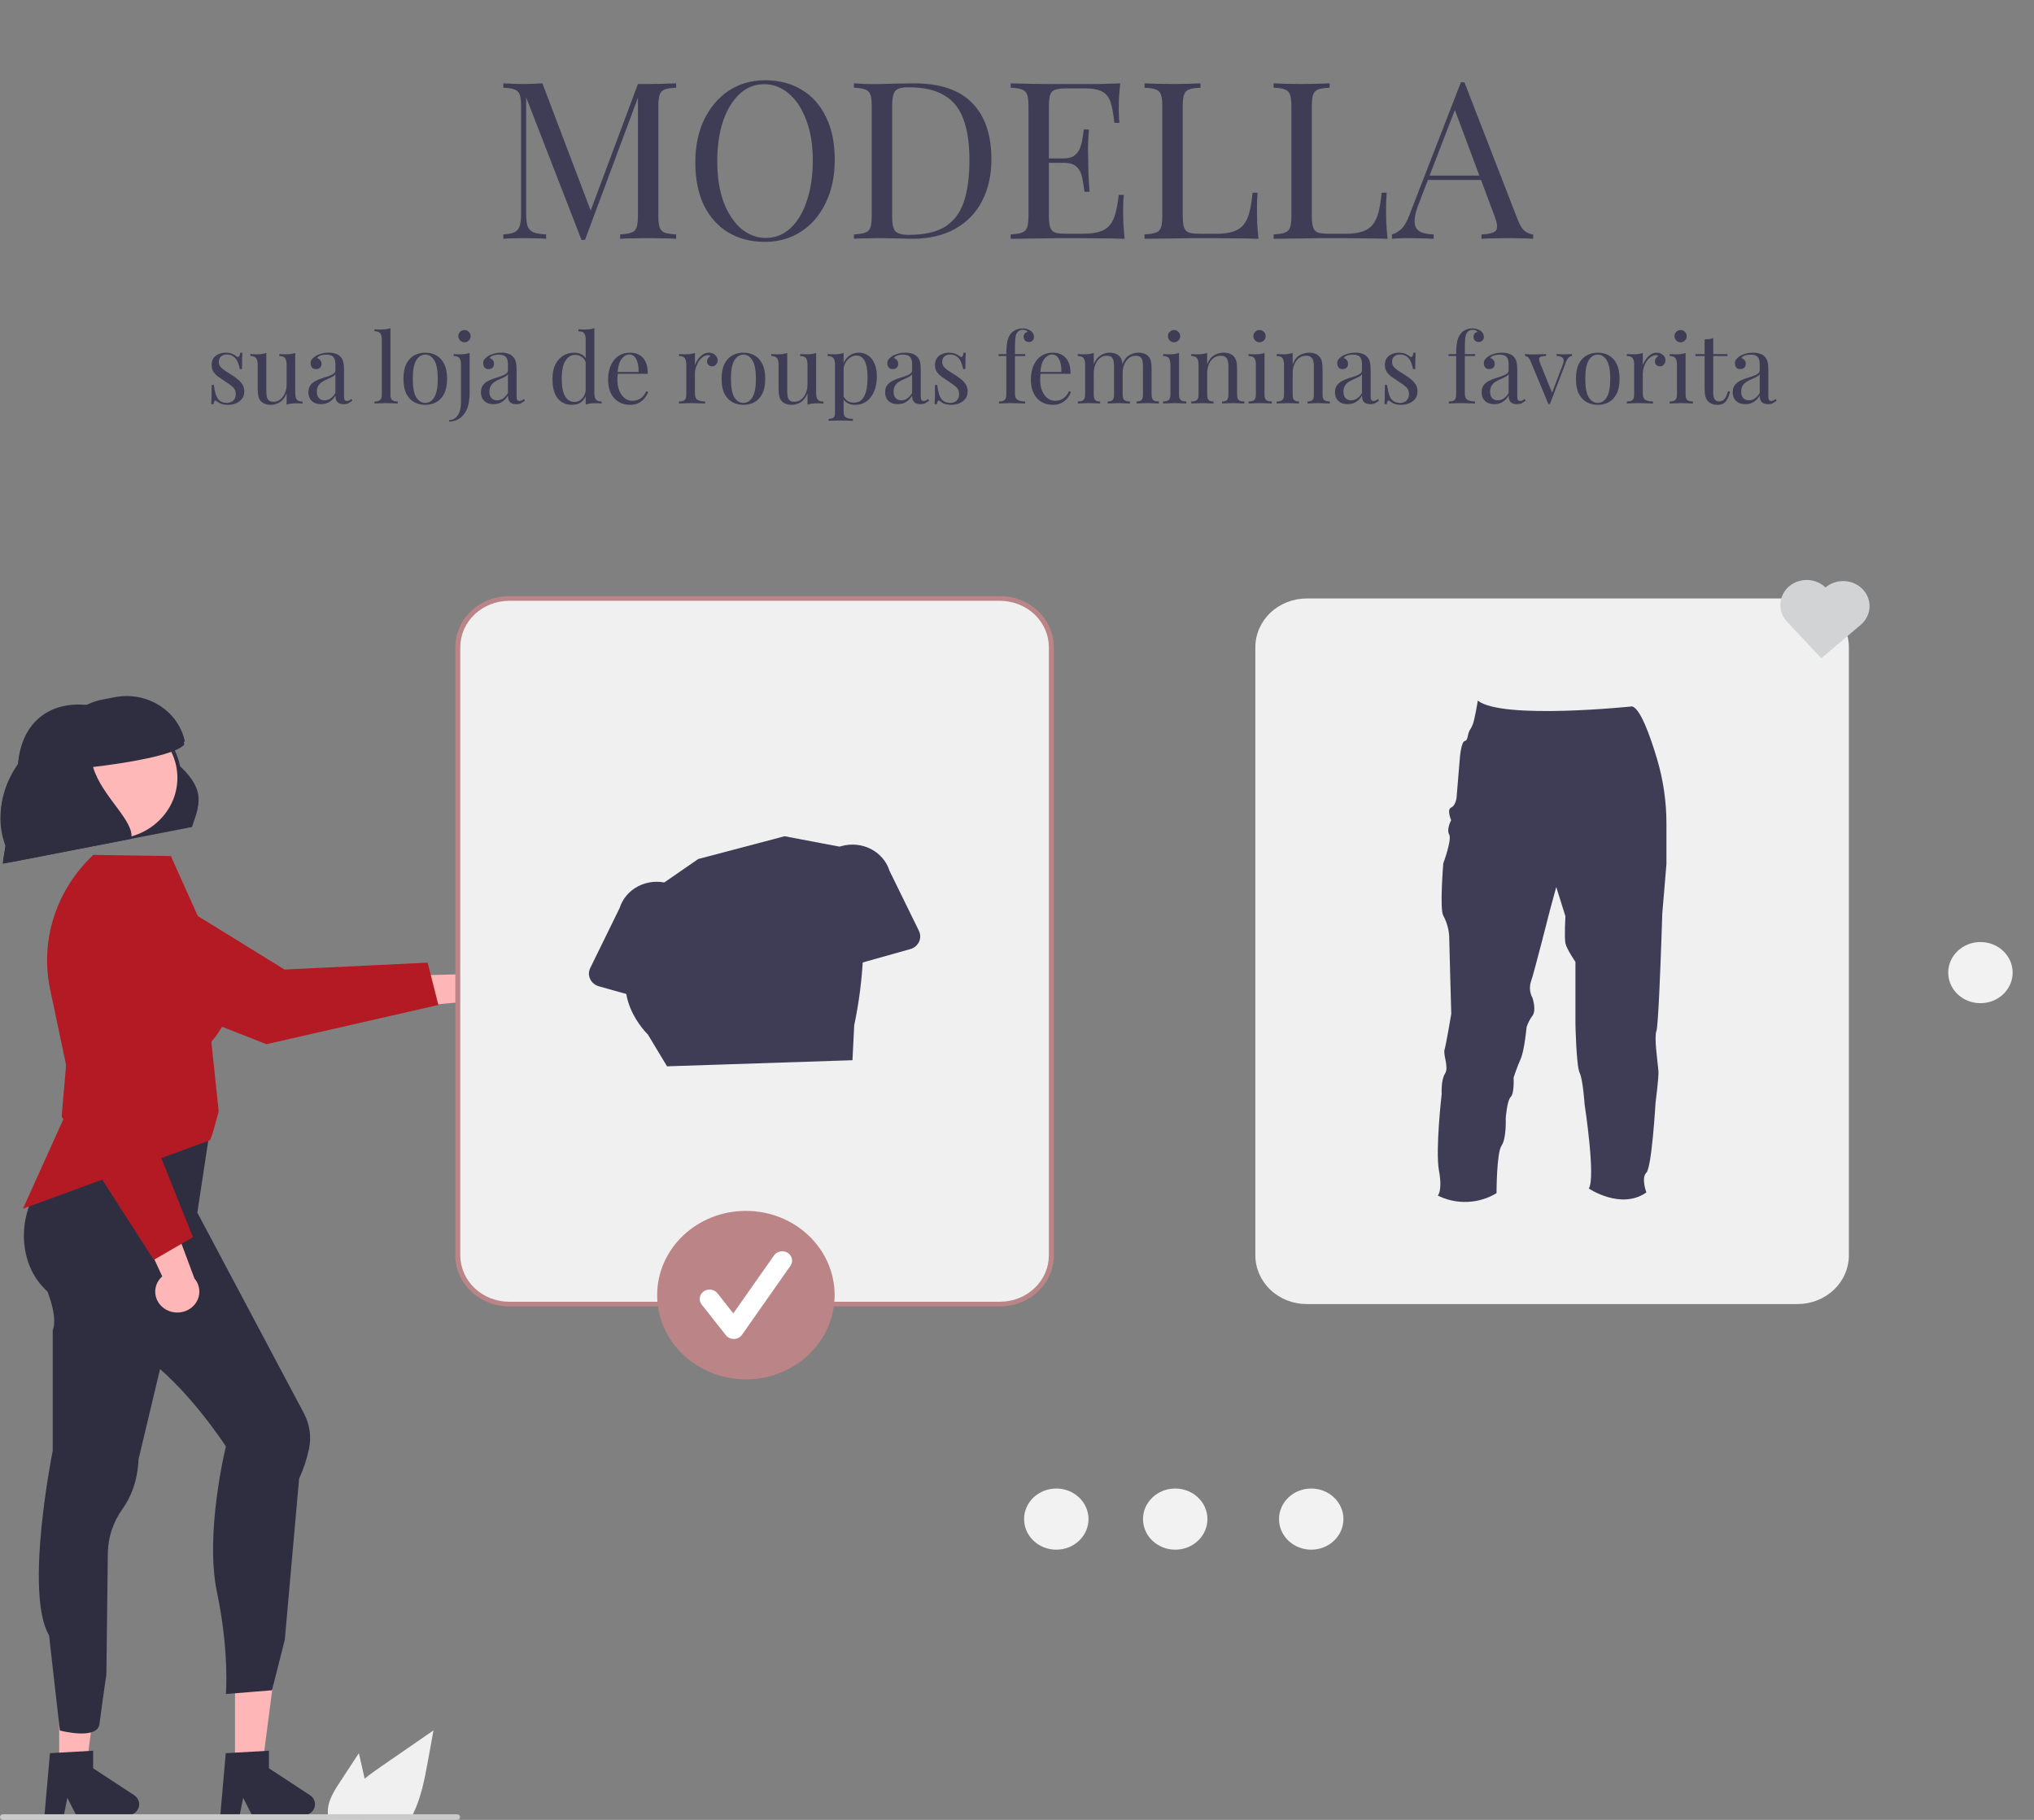 <svg width="741" height="663" viewBox="0 0 741 663" fill="none" xmlns="http://www.w3.org/2000/svg">
<rect x="0" y="0" width="741" height="663" fill="#808080" stroke="none"/>
<g clip-path="url(#clip0_4_81)">
<path d="M721.485 365.472C727.966 365.472 733.219 360.484 733.219 354.332C733.219 348.18 727.966 343.193 721.485 343.193C715.004 343.193 709.75 348.18 709.75 354.332C709.75 360.484 715.004 365.472 721.485 365.472Z" fill="#F2F2F2"/>
<path d="M178.5 368.215C177.545 368.85 176.454 369.28 175.305 369.472C174.156 369.665 172.976 369.615 171.849 369.328C170.723 369.041 169.676 368.523 168.782 367.81C167.889 367.097 167.172 366.207 166.68 365.203L138.461 367.915L145.294 355.518L171.044 354.843C172.877 354.171 174.905 354.16 176.745 354.813C178.586 355.466 180.11 356.737 181.029 358.385C181.948 360.033 182.198 361.944 181.732 363.756C181.266 365.568 180.116 367.154 178.5 368.215Z" fill="#FFB6B6"/>
<path d="M97.072 380.415L34.892 355.956C29.965 354.012 26.052 350.292 24.011 345.613C21.97 340.934 21.968 335.677 24.005 330.996C25.136 328.406 26.853 326.084 29.036 324.194C31.218 322.305 33.812 320.895 36.634 320.065C39.455 319.234 42.434 319.003 45.36 319.388C48.286 319.774 51.086 320.766 53.563 322.294L103.663 353.214L155.803 350.707L159.707 366.12L97.072 380.415Z" fill="#B41A23"/>
<path d="M85.617 643.362H95.572L100.309 606.909L85.615 606.91L85.617 643.362Z" fill="#FFB6B6"/>
<path d="M82.245 638.7L97.983 637.808V644.209L112.945 654.018C113.684 654.503 114.241 655.199 114.534 656.005C114.827 656.81 114.841 657.684 114.573 658.498C114.306 659.312 113.772 660.024 113.048 660.529C112.325 661.034 111.45 661.306 110.552 661.306H91.816L88.586 654.975L87.325 661.306H80.261L82.245 638.7Z" fill="#2F2E41"/>
<path d="M21.564 643.362H31.52L36.256 606.909L21.562 606.91L21.564 643.362Z" fill="#FFB6B6"/>
<path d="M18.193 638.7L33.93 637.808V644.209L48.893 654.018C49.632 654.503 50.188 655.199 50.481 656.005C50.774 656.81 50.788 657.684 50.521 658.498C50.254 659.312 49.719 660.024 48.996 660.529C48.272 661.034 47.398 661.306 46.499 661.306H27.763L24.534 654.975L23.273 661.306H16.208L18.193 638.7Z" fill="#2F2E41"/>
<path d="M71.892 441.771L110.706 514.869C112.833 518.863 113.491 523.418 112.574 527.808C111.785 531.558 110.575 535.218 108.964 538.724L103.755 597.384L99.088 615.784L82.299 617.143C82.299 617.143 83.599 601.72 79.05 580.093C74.501 558.466 82.299 526.968 82.299 526.968C82.299 526.968 67.992 504.741 51.727 493.619C35.461 482.497 71.892 441.771 71.892 441.771Z" fill="#2F2E41"/>
<path d="M30.262 408.73C30.262 408.73 22.21 422.277 16.262 429.569C10.766 436.172 8.106 444.504 8.815 452.892C9.393 458.89 11.613 465.36 17.255 470.484C17.255 470.484 21.154 479.746 19.204 484.69V528.553C19.204 528.553 8.764 580.344 17.872 595.784L21.804 630.442C21.804 630.442 35.606 634.119 36.256 627.949C36.256 627.949 38.061 614.393 38.756 610.066L39.279 565.74C39.387 559.981 41.27 554.378 44.695 549.623C47.403 545.844 50.111 539.975 50.472 531.629L71.892 441.77L76.66 410.381L30.262 408.73Z" fill="#2F2E41"/>
<path d="M18.273 360.453L26.599 399.969L8.359 440.338L76.5 415.403L77.425 413.02L79.679 404.904L77.008 379.636C77.947 377.781 91.301 366.068 77.334 345.475L62.246 311.859L33.986 311.451L33.869 311.562C27.224 317.859 22.323 325.618 19.602 334.148C16.881 342.678 16.424 351.715 18.273 360.453Z" fill="#B41A23"/>
<path d="M59.715 476.601C58.784 475.933 58.018 475.079 57.472 474.1C56.926 473.121 56.613 472.041 56.555 470.934C56.497 469.828 56.695 468.723 57.135 467.697C57.575 466.672 58.247 465.75 59.103 464.997L47.716 440.338L62.243 442.703L70.829 465.758C72.066 467.207 72.7 469.036 72.611 470.899C72.522 472.762 71.716 474.529 70.346 475.866C68.975 477.202 67.136 478.015 65.177 478.151C63.218 478.286 61.274 477.735 59.715 476.601Z" fill="#FFB6B6"/>
<path d="M22.471 406.788L27.892 343.102C28.328 338.054 30.855 333.377 34.919 330.096C38.983 326.815 44.252 325.198 49.57 325.6C52.514 325.826 55.37 326.665 57.935 328.056C60.499 329.448 62.709 331.358 64.409 333.651C66.108 335.945 67.255 338.565 67.767 341.327C68.279 344.088 68.145 346.923 67.374 349.63L51.766 404.387L70.294 450.718L56.041 458.98L22.471 406.788Z" fill="#B41A23"/>
<path d="M1.145 313.481L70.125 300.093C72.024 294.079 75.663 288.556 65.617 279.164C64.06 271.937 59.61 265.565 53.204 261.39C46.797 257.215 38.934 255.564 31.27 256.782C15.437 255.445 6.542 266.127 6.588 280.465L1.145 313.481Z" fill="#2F2E41"/>
<path d="M41.369 304.436C54.318 304.436 64.816 294.471 64.816 282.178C64.816 269.885 54.318 259.92 41.369 259.92C28.419 259.92 17.921 269.885 17.921 282.178C17.921 294.471 28.419 304.436 41.369 304.436Z" fill="#FFB8B8"/>
<path d="M23.692 263.557C26.857 259.06 31.765 255.932 37.348 254.854L41.77 253.996C47.399 252.904 53.255 253.979 58.049 256.985C62.843 259.991 66.183 264.681 67.334 270.025C64.157 273.952 45.319 276.928 34.09 278.226C37.235 288.997 49.324 297.834 48.016 304.384L3.798 312.966L2.894 308.769C-4.864 291.06 5.958 272.932 23.692 263.557Z" fill="#2F2E41"/>
<path d="M0.954 314.679L69.933 301.291C71.833 295.277 75.472 289.754 65.425 280.361C63.869 273.134 59.419 266.763 53.012 262.588C46.606 258.413 38.743 256.761 31.079 257.98C15.246 256.642 6.351 267.325 6.397 281.663L0.954 314.679Z" fill="#2F2E41"/>
<path d="M41.177 305.634C54.127 305.634 64.625 295.669 64.625 283.376C64.625 271.083 54.127 261.118 41.177 261.118C28.228 261.118 17.73 271.083 17.73 283.376C17.73 295.669 28.228 305.634 41.177 305.634Z" fill="#FFB8B8"/>
<path d="M23.5 264.755C26.664 260.258 31.573 257.129 37.156 256.052L41.578 255.194C47.207 254.102 53.063 255.177 57.857 258.182C62.651 261.188 65.991 265.879 67.142 271.223C63.965 275.15 45.127 278.126 33.898 279.424C37.043 290.195 49.132 299.032 47.824 305.582L3.606 314.164L2.702 309.967C-5.056 292.258 5.766 274.13 23.5 264.755Z" fill="#2F2E41"/>
<path d="M364.32 475.089H185.475C180.52 475.084 175.769 473.213 172.265 469.887C168.762 466.561 166.791 462.051 166.785 457.347V235.774C166.791 231.07 168.762 226.561 172.265 223.235C175.769 219.909 180.52 218.038 185.475 218.032H364.32C369.275 218.038 374.026 219.909 377.53 223.235C381.033 226.561 383.004 231.07 383.01 235.774V457.347C383.004 462.051 381.033 466.561 377.53 469.887C374.026 473.213 369.275 475.084 364.32 475.089Z" fill="#F0F0F0"/>
<path d="M364.32 475.946H185.475C180.281 475.94 175.301 473.979 171.628 470.492C167.955 467.005 165.888 462.278 165.883 457.347V235.774C165.889 230.843 167.955 226.116 171.628 222.629C175.301 219.143 180.281 217.181 185.475 217.176H364.32C369.514 217.181 374.494 219.142 378.167 222.629C381.841 226.116 383.907 230.843 383.913 235.774V457.347C383.907 462.278 381.841 467.005 378.168 470.492C374.494 473.979 369.514 475.94 364.32 475.946ZM185.475 218.889C180.759 218.894 176.238 220.675 172.903 223.84C169.569 227.006 167.693 231.298 167.688 235.774V457.347C167.693 461.824 169.569 466.115 172.903 469.281C176.238 472.446 180.759 474.227 185.475 474.232H364.32C369.036 474.227 373.557 472.447 376.892 469.281C380.226 466.116 382.102 461.824 382.107 457.347V235.774C382.102 231.298 380.226 227.006 376.892 223.84C373.557 220.675 369.036 218.894 364.32 218.889H185.475Z" fill="#BB8588"/>
<path d="M654.866 475.089H476.021C471.066 475.084 466.315 473.213 462.811 469.887C459.307 466.561 457.337 462.051 457.331 457.347V235.774C457.337 231.07 459.308 226.561 462.811 223.235C466.315 219.909 471.066 218.038 476.021 218.032H654.866C659.821 218.038 664.572 219.909 668.075 223.235C671.579 226.561 673.55 231.07 673.556 235.774V457.347C673.55 462.051 671.579 466.561 668.076 469.887C664.572 473.213 659.821 475.084 654.866 475.089Z" fill="#F0F0F0"/>
<path d="M665.067 214.002L665.048 214.018C663.318 212.347 660.978 211.373 658.512 211.296C656.046 211.218 653.643 212.045 651.801 213.604C649.959 215.163 648.819 217.334 648.618 219.669C648.417 222.003 649.17 224.322 650.72 226.144L650.702 226.16L663.509 239.796L677.874 227.638C679.779 226.026 680.931 223.761 681.077 221.343C681.223 218.924 680.351 216.55 678.653 214.741C676.954 212.933 674.569 211.839 672.021 211.701C669.473 211.562 666.971 212.39 665.067 214.002Z" fill="#D1D3D4"/>
<path d="M214.995 356.683C214.695 356.053 214.542 355.369 214.547 354.679C214.551 353.988 214.712 353.306 215.019 352.679L225.74 330.799C226.797 327.411 229.227 324.558 232.497 322.867C235.767 321.176 239.609 320.785 243.183 321.779C246.756 322.773 249.768 325.072 251.559 328.171C253.349 331.269 253.773 334.916 252.736 338.311L249.153 362.28C249.05 362.964 248.794 363.619 248.401 364.2C248.008 364.782 247.487 365.276 246.875 365.649C246.263 366.023 245.573 366.266 244.852 366.364C244.132 366.461 243.397 366.41 242.699 366.214L218.173 359.315C217.475 359.12 216.83 358.783 216.281 358.328C215.733 357.874 215.294 357.313 214.995 356.683Z" fill="#3F3D56"/>
<path d="M331.622 345.767L307.096 352.665C306.398 352.862 305.663 352.913 304.943 352.815C304.222 352.718 303.532 352.474 302.92 352.101C302.308 351.728 301.787 351.233 301.394 350.652C301.001 350.07 300.745 349.415 300.642 348.731L297.059 324.762C296.022 321.368 296.446 317.721 298.236 314.622C300.027 311.523 303.039 309.225 306.612 308.231C310.186 307.236 314.028 307.628 317.298 309.319C320.568 311.01 322.998 313.862 324.055 317.251L334.776 339.131C335.083 339.757 335.244 340.439 335.248 341.13C335.252 341.821 335.099 342.505 334.8 343.135C334.5 343.764 334.062 344.326 333.513 344.78C332.965 345.234 332.32 345.571 331.622 345.767Z" fill="#3F3D56"/>
<path d="M235.135 326.228L254.369 312.949L285.843 304.649L312.072 309.629L313.614 323.387C315.489 340.122 314.675 357.031 311.198 373.533L310.559 386.251L243.004 388.472L236.01 376.853C236.01 376.853 220.272 361.915 232.512 345.316L235.135 326.228Z" fill="#3F3D56"/>
<path d="M607.096 300.068V314.824L605.578 332.851C605.578 332.851 605.098 348.594 604.517 361.011C604.167 368.559 603.772 374.877 603.429 375.693C603.006 376.693 603.106 379.419 603.35 382.282C603.636 385.594 604.109 389.089 604.188 390.259C604.338 392.442 603.12 401.819 603.12 401.819C603.12 401.819 601.759 425.335 599.782 427.211C597.805 429.088 599.782 434.426 599.782 434.426C590.513 440.914 578.807 432.985 578.807 432.985C581.393 429.075 577.288 402.384 577.288 402.384C577.288 402.384 576.687 393.271 575.469 390.823C574.251 388.375 573.943 373.082 573.943 373.082V350.43C573.943 350.43 570.748 345.792 570.297 343.63C569.845 341.467 570.297 333.824 570.297 333.824L566.958 323.148L564.673 331.512C564.673 331.512 558.756 354.884 557.689 357.768C557.109 359.695 557.324 361.759 558.291 363.541C558.291 363.541 559.816 367.988 558.291 370.028C557.343 371.306 556.617 372.721 556.142 374.217C556.142 374.217 555.36 382.731 553.992 385.778C552.624 388.824 551.413 392.578 551.413 392.578C551.413 392.578 551.736 398.331 550.368 399.63C548.999 400.929 548.548 407.423 548.548 407.423C548.548 407.423 548.849 414.774 547.022 417.372C545.195 419.969 545.195 434.685 545.195 434.685C542.027 436.615 538.376 437.711 534.616 437.863C530.855 438.015 527.119 437.216 523.79 435.549C523.79 435.549 525.596 433.944 524.227 426.463C522.859 418.983 525.209 398.616 525.209 398.616C525.209 398.616 524.908 393.448 526.426 391.136C527.945 388.824 525.66 384.356 526.269 382.337C526.878 380.317 528.705 369.348 528.705 369.348C528.705 369.348 527.945 342.372 527.945 340.93C527.765 338.364 527.034 335.86 525.796 333.572C524.428 331.267 525.796 314.532 525.796 314.532C525.796 314.532 529.02 305.882 527.945 304.005C526.871 302.128 528.662 298.81 528.662 298.81C528.662 298.81 526.992 294.913 528.662 294.192C530.331 293.471 530.639 290.588 530.639 290.588L531.799 276.593C531.799 276.593 532.236 270.242 533.626 269.956C535.016 269.671 534.407 267.222 535.775 265.488C536.442 264.316 536.902 263.048 537.136 261.735C537.33 260.932 537.509 260.096 537.659 259.293C538.089 257.117 538.354 255.24 538.354 255.24C547.323 262.313 594.481 257.355 594.531 257.355C597.526 257.974 601.086 267.841 603.658 276.444C605.944 284.13 607.101 292.08 607.096 300.068Z" fill="#3F3D56"/>
<path d="M123.157 663H149.352C149.74 662.332 150.101 661.646 150.436 660.952C153.45 654.826 154.723 647.988 155.942 641.287L157.918 630.405C151.6 634.767 145.284 639.125 138.972 643.481C136.914 644.903 134.811 646.386 132.834 647.988C128.672 651.338 125.08 655.211 123.672 660.13C123.6 660.404 123.528 660.678 123.473 660.952C123.323 661.628 123.218 662.312 123.157 663Z" fill="#F0F0F0"/>
<path d="M119.484 660.952C119.482 660.995 119.485 661.038 119.493 661.081C119.58 661.735 119.744 662.379 119.98 663H131.742C132.112 662.342 132.425 661.657 132.68 660.952C133.037 660.011 133.294 659.038 133.447 658.047C133.838 654.685 133.631 651.285 132.834 647.988C132.608 646.917 132.365 645.837 132.121 644.775L130.731 638.708L123.771 649.325C121.442 652.881 119.023 656.796 119.484 660.952Z" fill="#F0F0F0"/>
<path d="M-2.05362e-05 661.972C-0.001 662.106 0.027 662.239 0.08 662.364C0.134 662.488 0.213 662.602 0.313 662.697C0.412 662.793 0.531 662.868 0.662 662.92C0.792 662.972 0.932 662.999 1.074 663H166.529C166.815 663 167.09 662.892 167.292 662.7C167.494 662.508 167.608 662.248 167.608 661.976C167.608 661.704 167.494 661.444 167.292 661.252C167.09 661.06 166.815 660.952 166.529 660.952H1.074C0.789 660.953 0.517 661.06 0.315 661.251C0.114 661.443 0.001 661.702 -2.05362e-05 661.972Z" fill="#CACACA"/>
<path d="M271.733 502.511C289.586 502.511 304.058 488.773 304.058 471.827C304.058 454.88 289.586 441.142 271.733 441.142C253.881 441.142 239.408 454.88 239.408 471.827C239.408 488.773 253.881 502.511 271.733 502.511Z" fill="#BB8588"/>
<path d="M267.323 487.797C266.765 487.797 266.215 487.673 265.715 487.436C265.216 487.199 264.782 486.855 264.447 486.431L255.628 475.269C255.344 474.911 255.138 474.502 255.02 474.068C254.902 473.633 254.876 473.181 254.942 472.737C255.009 472.293 255.167 471.865 255.407 471.479C255.648 471.093 255.967 470.756 256.345 470.487C256.723 470.218 257.153 470.022 257.611 469.911C258.069 469.799 258.545 469.775 259.013 469.839C259.481 469.903 259.931 470.053 260.337 470.282C260.744 470.511 261.099 470.814 261.382 471.173L267.151 478.475L281.969 457.376C282.23 457.001 282.567 456.68 282.959 456.429C283.352 456.178 283.793 456.003 284.257 455.914C284.72 455.826 285.198 455.825 285.662 455.911C286.127 455.998 286.568 456.171 286.962 456.42C287.356 456.669 287.694 456.99 287.957 457.363C288.219 457.737 288.402 458.156 288.494 458.596C288.586 459.037 288.586 459.49 288.493 459.931C288.4 460.371 288.217 460.79 287.953 461.163L270.316 486.277C269.996 486.731 269.567 487.106 269.064 487.37C268.561 487.634 267.998 487.78 267.423 487.795C267.39 487.796 267.357 487.797 267.323 487.797Z" fill="white"/>
<path d="M384.815 564.564C391.296 564.564 396.55 559.576 396.55 553.424C396.55 547.272 391.296 542.285 384.815 542.285C378.335 542.285 373.081 547.272 373.081 553.424C373.081 559.576 378.335 564.564 384.815 564.564Z" fill="#F2F2F2"/>
<path d="M477.688 564.564C484.169 564.564 489.423 559.576 489.423 553.424C489.423 547.272 484.169 542.285 477.688 542.285C471.208 542.285 465.954 547.272 465.954 553.424C465.954 559.576 471.208 564.564 477.688 564.564Z" fill="#F2F2F2"/>
<path d="M428.14 564.564C434.621 564.564 439.875 559.576 439.875 553.424C439.875 547.272 434.621 542.285 428.14 542.285C421.66 542.285 416.406 547.272 416.406 553.424C416.406 559.576 421.66 564.564 428.14 564.564Z" fill="#F2F2F2"/>
</g>
<path d="M82.28 128.485C83.213 128.485 84.007 128.637 84.66 128.94C85.313 129.243 85.792 129.523 86.095 129.78C86.865 130.41 87.332 129.99 87.495 128.52H88.3C88.253 129.173 88.218 129.955 88.195 130.865C88.172 131.752 88.16 132.953 88.16 134.47H87.355C87.215 133.607 86.97 132.767 86.62 131.95C86.293 131.133 85.803 130.468 85.15 129.955C84.497 129.418 83.645 129.15 82.595 129.15C81.778 129.15 81.09 129.383 80.53 129.85C79.993 130.293 79.725 130.958 79.725 131.845C79.725 132.545 79.935 133.152 80.355 133.665C80.775 134.155 81.323 134.622 82 135.065C82.677 135.485 83.412 135.952 84.205 136.465C85.092 137.025 85.897 137.597 86.62 138.18C87.343 138.763 87.915 139.405 88.335 140.105C88.778 140.805 89 141.633 89 142.59C89 143.663 88.72 144.562 88.16 145.285C87.6 146.008 86.865 146.557 85.955 146.93C85.068 147.303 84.088 147.49 83.015 147.49C82.502 147.49 82.012 147.443 81.545 147.35C81.102 147.28 80.67 147.163 80.25 147C80.017 146.883 79.772 146.743 79.515 146.58C79.282 146.417 79.048 146.242 78.815 146.055C78.582 145.868 78.372 145.88 78.185 146.09C77.998 146.277 77.858 146.662 77.765 147.245H76.96C77.007 146.498 77.042 145.588 77.065 144.515C77.088 143.442 77.1 142.018 77.1 140.245H77.905C78.068 141.552 78.302 142.695 78.605 143.675C78.908 144.655 79.387 145.425 80.04 145.985C80.693 146.522 81.603 146.79 82.77 146.79C83.237 146.79 83.703 146.685 84.17 146.475C84.66 146.265 85.068 145.915 85.395 145.425C85.722 144.935 85.885 144.282 85.885 143.465C85.885 142.438 85.512 141.598 84.765 140.945C84.018 140.292 83.073 139.603 81.93 138.88C81.09 138.343 80.297 137.807 79.55 137.27C78.827 136.733 78.232 136.127 77.765 135.45C77.322 134.773 77.1 133.957 77.1 133C77.1 131.95 77.333 131.098 77.8 130.445C78.29 129.768 78.932 129.278 79.725 128.975C80.518 128.648 81.37 128.485 82.28 128.485ZM107.559 128.59V143.22C107.559 144.27 107.746 145.052 108.119 145.565C108.516 146.055 109.216 146.3 110.219 146.3V147.035C109.496 146.965 108.773 146.93 108.049 146.93C107.373 146.93 106.719 146.965 106.089 147.035C105.483 147.105 104.923 147.233 104.409 147.42V143.29C103.826 144.807 102.998 145.892 101.924 146.545C100.874 147.175 99.789 147.49 98.669 147.49C97.853 147.49 97.141 147.373 96.534 147.14C95.928 146.907 95.426 146.58 95.029 146.16C94.586 145.693 94.283 145.087 94.119 144.34C93.956 143.593 93.874 142.672 93.874 141.575V132.79C93.874 131.74 93.688 130.97 93.314 130.48C92.941 129.967 92.241 129.71 91.214 129.71V128.975C91.961 129.045 92.684 129.08 93.384 129.08C94.061 129.08 94.703 129.045 95.309 128.975C95.939 128.882 96.511 128.753 97.024 128.59V142.345C97.024 143.068 97.071 143.733 97.164 144.34C97.258 144.947 97.491 145.437 97.864 145.81C98.238 146.183 98.844 146.37 99.684 146.37C100.594 146.37 101.399 146.09 102.099 145.53C102.823 144.97 103.383 144.212 103.779 143.255C104.199 142.298 104.409 141.225 104.409 140.035V132.79C104.409 131.74 104.223 130.97 103.849 130.48C103.476 129.967 102.776 129.71 101.749 129.71V128.975C102.496 129.045 103.219 129.08 103.919 129.08C104.596 129.08 105.238 129.045 105.844 128.975C106.474 128.882 107.046 128.753 107.559 128.59ZM116.976 147.245C116.02 147.245 115.191 147.07 114.491 146.72C113.791 146.347 113.255 145.833 112.881 145.18C112.531 144.527 112.356 143.768 112.356 142.905C112.356 141.878 112.59 141.038 113.056 140.385C113.546 139.732 114.165 139.207 114.911 138.81C115.658 138.413 116.44 138.087 117.256 137.83C118.096 137.55 118.89 137.293 119.636 137.06C120.383 136.803 120.99 136.512 121.456 136.185C121.946 135.858 122.191 135.427 122.191 134.89V132.72C122.191 131.74 122.04 130.993 121.736 130.48C121.456 129.967 121.071 129.628 120.581 129.465C120.091 129.278 119.543 129.185 118.936 129.185C118.353 129.185 117.723 129.267 117.046 129.43C116.393 129.593 115.868 129.932 115.471 130.445C115.915 130.538 116.3 130.772 116.626 131.145C116.953 131.518 117.116 131.997 117.116 132.58C117.116 133.163 116.93 133.63 116.556 133.98C116.183 134.307 115.705 134.47 115.121 134.47C114.445 134.47 113.943 134.26 113.616 133.84C113.313 133.397 113.161 132.907 113.161 132.37C113.161 131.763 113.313 131.273 113.616 130.9C113.92 130.527 114.305 130.177 114.771 129.85C115.308 129.477 115.996 129.162 116.836 128.905C117.7 128.625 118.668 128.485 119.741 128.485C120.698 128.485 121.515 128.602 122.191 128.835C122.868 129.045 123.428 129.36 123.871 129.78C124.478 130.34 124.875 131.028 125.061 131.845C125.248 132.638 125.341 133.595 125.341 134.715V144.445C125.341 145.028 125.423 145.448 125.586 145.705C125.773 145.962 126.053 146.09 126.426 146.09C126.683 146.09 126.928 146.032 127.161 145.915C127.395 145.798 127.675 145.612 128.001 145.355L128.386 145.95C127.896 146.323 127.43 146.638 126.986 146.895C126.543 147.128 125.948 147.245 125.201 147.245C124.525 147.245 123.965 147.128 123.521 146.895C123.078 146.662 122.74 146.323 122.506 145.88C122.296 145.413 122.191 144.83 122.191 144.13C121.561 145.18 120.803 145.962 119.916 146.475C119.053 146.988 118.073 147.245 116.976 147.245ZM118.236 145.845C119.006 145.845 119.718 145.623 120.371 145.18C121.048 144.737 121.655 144.072 122.191 143.185V136.325C121.911 136.722 121.503 137.06 120.966 137.34C120.43 137.597 119.846 137.865 119.216 138.145C118.586 138.402 117.98 138.717 117.396 139.09C116.836 139.44 116.37 139.907 115.996 140.49C115.623 141.073 115.436 141.832 115.436 142.765C115.436 143.698 115.681 144.445 116.171 145.005C116.685 145.565 117.373 145.845 118.236 145.845ZM142.249 119.56V143.745C142.249 144.725 142.447 145.39 142.844 145.74C143.264 146.09 143.952 146.265 144.909 146.265V147C144.512 146.977 143.906 146.953 143.089 146.93C142.296 146.883 141.491 146.86 140.674 146.86C139.881 146.86 139.076 146.883 138.259 146.93C137.442 146.953 136.836 146.977 136.439 147V146.265C137.396 146.265 138.072 146.09 138.469 145.74C138.889 145.39 139.099 144.725 139.099 143.745V123.76C139.099 122.71 138.912 121.94 138.539 121.45C138.166 120.937 137.466 120.68 136.439 120.68V119.945C137.186 120.015 137.909 120.05 138.609 120.05C139.286 120.05 139.927 120.015 140.534 119.945C141.164 119.852 141.736 119.723 142.249 119.56ZM154.932 128.485C156.425 128.485 157.767 128.812 158.957 129.465C160.147 130.118 161.092 131.145 161.792 132.545C162.515 133.945 162.877 135.765 162.877 138.005C162.877 140.245 162.515 142.065 161.792 143.465C161.092 144.842 160.147 145.857 158.957 146.51C157.767 147.163 156.425 147.49 154.932 147.49C153.462 147.49 152.12 147.163 150.907 146.51C149.717 145.857 148.76 144.842 148.037 143.465C147.337 142.065 146.987 140.245 146.987 138.005C146.987 135.765 147.337 133.945 148.037 132.545C148.76 131.145 149.717 130.118 150.907 129.465C152.12 128.812 153.462 128.485 154.932 128.485ZM154.932 129.185C153.602 129.185 152.505 129.873 151.642 131.25C150.802 132.627 150.382 134.878 150.382 138.005C150.382 141.132 150.802 143.383 151.642 144.76C152.505 146.113 153.602 146.79 154.932 146.79C156.262 146.79 157.347 146.113 158.187 144.76C159.05 143.383 159.482 141.132 159.482 138.005C159.482 134.878 159.05 132.627 158.187 131.25C157.347 129.873 156.262 129.185 154.932 129.185ZM163.607 153.58V153.055C165.053 152.985 166.138 152.355 166.862 151.165C167.585 149.998 167.947 148.388 167.947 146.335V132.79C167.947 131.74 167.76 130.97 167.387 130.48C167.013 129.967 166.313 129.71 165.287 129.71V128.975C166.033 129.045 166.757 129.08 167.457 129.08C168.133 129.08 168.775 129.045 169.382 128.975C170.012 128.882 170.583 128.753 171.097 128.59V142.975C171.097 144.142 171.015 145.25 170.852 146.3C170.688 147.35 170.42 148.307 170.047 149.17C169.673 150.033 169.183 150.792 168.577 151.445C167.993 152.075 167.27 152.588 166.407 152.985C165.567 153.382 164.633 153.58 163.607 153.58ZM169.207 120.225C169.813 120.225 170.338 120.447 170.782 120.89C171.225 121.333 171.447 121.858 171.447 122.465C171.447 123.072 171.225 123.597 170.782 124.04C170.338 124.483 169.813 124.705 169.207 124.705C168.6 124.705 168.075 124.483 167.632 124.04C167.188 123.597 166.967 123.072 166.967 122.465C166.967 121.858 167.188 121.333 167.632 120.89C168.075 120.447 168.6 120.225 169.207 120.225ZM179.833 147.245C178.876 147.245 178.048 147.07 177.348 146.72C176.648 146.347 176.111 145.833 175.738 145.18C175.388 144.527 175.213 143.768 175.213 142.905C175.213 141.878 175.446 141.038 175.913 140.385C176.403 139.732 177.021 139.207 177.768 138.81C178.514 138.413 179.296 138.087 180.113 137.83C180.953 137.55 181.746 137.293 182.493 137.06C183.239 136.803 183.846 136.512 184.313 136.185C184.803 135.858 185.048 135.427 185.048 134.89V132.72C185.048 131.74 184.896 130.993 184.593 130.48C184.313 129.967 183.928 129.628 183.438 129.465C182.948 129.278 182.399 129.185 181.793 129.185C181.209 129.185 180.579 129.267 179.903 129.43C179.249 129.593 178.724 129.932 178.328 130.445C178.771 130.538 179.156 130.772 179.483 131.145C179.809 131.518 179.973 131.997 179.973 132.58C179.973 133.163 179.786 133.63 179.413 133.98C179.039 134.307 178.561 134.47 177.978 134.47C177.301 134.47 176.799 134.26 176.473 133.84C176.169 133.397 176.018 132.907 176.018 132.37C176.018 131.763 176.169 131.273 176.473 130.9C176.776 130.527 177.161 130.177 177.628 129.85C178.164 129.477 178.853 129.162 179.693 128.905C180.556 128.625 181.524 128.485 182.598 128.485C183.554 128.485 184.371 128.602 185.048 128.835C185.724 129.045 186.284 129.36 186.728 129.78C187.334 130.34 187.731 131.028 187.918 131.845C188.104 132.638 188.198 133.595 188.198 134.715V144.445C188.198 145.028 188.279 145.448 188.443 145.705C188.629 145.962 188.909 146.09 189.283 146.09C189.539 146.09 189.784 146.032 190.018 145.915C190.251 145.798 190.531 145.612 190.858 145.355L191.243 145.95C190.753 146.323 190.286 146.638 189.843 146.895C189.399 147.128 188.804 147.245 188.058 147.245C187.381 147.245 186.821 147.128 186.378 146.895C185.934 146.662 185.596 146.323 185.363 145.88C185.153 145.413 185.048 144.83 185.048 144.13C184.418 145.18 183.659 145.962 182.773 146.475C181.909 146.988 180.929 147.245 179.833 147.245ZM181.093 145.845C181.863 145.845 182.574 145.623 183.228 145.18C183.904 144.737 184.511 144.072 185.048 143.185V136.325C184.768 136.722 184.359 137.06 183.823 137.34C183.286 137.597 182.703 137.865 182.073 138.145C181.443 138.402 180.836 138.717 180.253 139.09C179.693 139.44 179.226 139.907 178.853 140.49C178.479 141.073 178.293 141.832 178.293 142.765C178.293 143.698 178.538 144.445 179.028 145.005C179.541 145.565 180.229 145.845 181.093 145.845ZM216.525 119.56V143.185C216.525 144.235 216.712 145.017 217.085 145.53C217.482 146.02 218.182 146.265 219.185 146.265V147C218.462 146.93 217.738 146.895 217.015 146.895C216.338 146.895 215.685 146.93 215.055 147C214.448 147.07 213.888 147.198 213.375 147.385V123.76C213.375 122.71 213.188 121.94 212.815 121.45C212.442 120.937 211.742 120.68 210.715 120.68V119.945C211.462 120.015 212.185 120.05 212.885 120.05C213.562 120.05 214.203 120.015 214.81 119.945C215.44 119.852 216.012 119.723 216.525 119.56ZM209.175 128.485C210.202 128.485 211.158 128.73 212.045 129.22C212.955 129.71 213.562 130.55 213.865 131.74L213.41 132.09C213.083 131.11 212.57 130.398 211.87 129.955C211.193 129.512 210.388 129.29 209.455 129.29C208.078 129.29 206.923 130.002 205.99 131.425C205.08 132.848 204.637 135.042 204.66 138.005C204.66 139.895 204.835 141.47 205.185 142.73C205.558 143.967 206.095 144.9 206.795 145.53C207.518 146.137 208.393 146.44 209.42 146.44C210.4 146.44 211.287 146.02 212.08 145.18C212.873 144.34 213.352 143.103 213.515 141.47L213.935 141.96C213.748 143.733 213.177 145.098 212.22 146.055C211.287 147.012 210.015 147.49 208.405 147.49C206.958 147.49 205.687 147.14 204.59 146.44C203.517 145.74 202.688 144.69 202.105 143.29C201.545 141.89 201.265 140.128 201.265 138.005C201.265 135.882 201.627 134.12 202.35 132.72C203.097 131.297 204.065 130.235 205.255 129.535C206.468 128.835 207.775 128.485 209.175 128.485ZM229.442 128.485C231.495 128.485 233.094 129.115 234.237 130.375C235.404 131.612 235.987 133.548 235.987 136.185H223.632L223.597 135.52H232.627C232.674 134.377 232.58 133.327 232.347 132.37C232.114 131.39 231.74 130.608 231.227 130.025C230.737 129.442 230.095 129.15 229.302 129.15C228.229 129.15 227.272 129.687 226.432 130.76C225.615 131.833 225.125 133.537 224.962 135.87L225.067 136.01C225.02 136.36 224.985 136.745 224.962 137.165C224.939 137.585 224.927 138.005 224.927 138.425C224.927 140.012 225.184 141.377 225.697 142.52C226.21 143.663 226.875 144.538 227.692 145.145C228.532 145.728 229.395 146.02 230.282 146.02C230.982 146.02 231.647 145.915 232.277 145.705C232.907 145.472 233.49 145.098 234.027 144.585C234.564 144.072 235.03 143.383 235.427 142.52L236.127 142.8C235.87 143.57 235.45 144.317 234.867 145.04C234.284 145.763 233.549 146.358 232.662 146.825C231.775 147.268 230.749 147.49 229.582 147.49C227.902 147.49 226.455 147.105 225.242 146.335C224.052 145.565 223.13 144.503 222.477 143.15C221.847 141.773 221.532 140.198 221.532 138.425C221.532 136.372 221.859 134.61 222.512 133.14C223.165 131.647 224.087 130.503 225.277 129.71C226.467 128.893 227.855 128.485 229.442 128.485ZM258.243 128.485C258.873 128.485 259.421 128.613 259.888 128.87C260.378 129.127 260.751 129.465 261.008 129.885C261.288 130.282 261.428 130.737 261.428 131.25C261.428 131.833 261.241 132.347 260.868 132.79C260.518 133.233 260.039 133.455 259.433 133.455C258.943 133.455 258.511 133.303 258.138 133C257.764 132.673 257.578 132.218 257.578 131.635C257.578 131.192 257.694 130.818 257.928 130.515C258.184 130.188 258.464 129.932 258.768 129.745C258.604 129.512 258.359 129.395 258.033 129.395C257.309 129.395 256.644 129.617 256.038 130.06C255.431 130.48 254.918 131.028 254.498 131.705C254.078 132.382 253.751 133.105 253.518 133.875C253.284 134.622 253.168 135.322 253.168 135.975V143.395C253.168 144.538 253.494 145.308 254.148 145.705C254.824 146.078 255.734 146.265 256.878 146.265V147C256.341 146.977 255.583 146.953 254.603 146.93C253.623 146.883 252.584 146.86 251.488 146.86C250.694 146.86 249.901 146.883 249.108 146.93C248.338 146.953 247.754 146.977 247.358 147V146.265C248.314 146.265 248.991 146.09 249.388 145.74C249.808 145.39 250.018 144.725 250.018 143.745V132.79C250.018 131.74 249.831 130.97 249.458 130.48C249.084 129.967 248.384 129.71 247.358 129.71V128.975C248.104 129.045 248.828 129.08 249.528 129.08C250.204 129.08 250.846 129.045 251.453 128.975C252.083 128.882 252.654 128.753 253.168 128.59V132.965C253.424 132.288 253.786 131.612 254.253 130.935C254.743 130.235 255.326 129.652 256.003 129.185C256.679 128.718 257.426 128.485 258.243 128.485ZM270.835 128.485C272.328 128.485 273.67 128.812 274.86 129.465C276.05 130.118 276.995 131.145 277.695 132.545C278.418 133.945 278.78 135.765 278.78 138.005C278.78 140.245 278.418 142.065 277.695 143.465C276.995 144.842 276.05 145.857 274.86 146.51C273.67 147.163 272.328 147.49 270.835 147.49C269.365 147.49 268.023 147.163 266.81 146.51C265.62 145.857 264.663 144.842 263.94 143.465C263.24 142.065 262.89 140.245 262.89 138.005C262.89 135.765 263.24 133.945 263.94 132.545C264.663 131.145 265.62 130.118 266.81 129.465C268.023 128.812 269.365 128.485 270.835 128.485ZM270.835 129.185C269.505 129.185 268.408 129.873 267.545 131.25C266.705 132.627 266.285 134.878 266.285 138.005C266.285 141.132 266.705 143.383 267.545 144.76C268.408 146.113 269.505 146.79 270.835 146.79C272.165 146.79 273.25 146.113 274.09 144.76C274.953 143.383 275.385 141.132 275.385 138.005C275.385 134.878 274.953 132.627 274.09 131.25C273.25 129.873 272.165 129.185 270.835 129.185ZM297.325 128.59V143.22C297.325 144.27 297.512 145.052 297.885 145.565C298.282 146.055 298.982 146.3 299.985 146.3V147.035C299.262 146.965 298.538 146.93 297.815 146.93C297.138 146.93 296.485 146.965 295.855 147.035C295.248 147.105 294.688 147.233 294.175 147.42V143.29C293.592 144.807 292.763 145.892 291.69 146.545C290.64 147.175 289.555 147.49 288.435 147.49C287.618 147.49 286.907 147.373 286.3 147.14C285.693 146.907 285.192 146.58 284.795 146.16C284.352 145.693 284.048 145.087 283.885 144.34C283.722 143.593 283.64 142.672 283.64 141.575V132.79C283.64 131.74 283.453 130.97 283.08 130.48C282.707 129.967 282.007 129.71 280.98 129.71V128.975C281.727 129.045 282.45 129.08 283.15 129.08C283.827 129.08 284.468 129.045 285.075 128.975C285.705 128.882 286.277 128.753 286.79 128.59V142.345C286.79 143.068 286.837 143.733 286.93 144.34C287.023 144.947 287.257 145.437 287.63 145.81C288.003 146.183 288.61 146.37 289.45 146.37C290.36 146.37 291.165 146.09 291.865 145.53C292.588 144.97 293.148 144.212 293.545 143.255C293.965 142.298 294.175 141.225 294.175 140.035V132.79C294.175 131.74 293.988 130.97 293.615 130.48C293.242 129.967 292.542 129.71 291.515 129.71V128.975C292.262 129.045 292.985 129.08 293.685 129.08C294.362 129.08 295.003 129.045 295.61 128.975C296.24 128.882 296.812 128.753 297.325 128.59ZM307.337 128.59V150.08C307.337 151.083 307.629 151.748 308.212 152.075C308.819 152.425 309.647 152.6 310.697 152.6V153.335C310.184 153.312 309.472 153.277 308.562 153.23C307.652 153.207 306.684 153.195 305.657 153.195C304.934 153.195 304.21 153.207 303.487 153.23C302.787 153.277 302.25 153.312 301.877 153.335V152.6C302.717 152.6 303.312 152.448 303.662 152.145C304.012 151.842 304.187 151.27 304.187 150.43V132.79C304.187 131.74 304 130.97 303.627 130.48C303.254 129.967 302.554 129.71 301.527 129.71V128.975C302.274 129.045 302.997 129.08 303.697 129.08C304.374 129.08 305.015 129.045 305.622 128.975C306.252 128.882 306.824 128.753 307.337 128.59ZM312.937 128.485C314.174 128.485 315.282 128.823 316.262 129.5C317.242 130.153 318.012 131.122 318.572 132.405C319.155 133.688 319.447 135.275 319.447 137.165C319.447 138.425 319.295 139.673 318.992 140.91C318.689 142.123 318.21 143.232 317.557 144.235C316.927 145.215 316.099 146.008 315.072 146.615C314.069 147.198 312.855 147.49 311.432 147.49C310.335 147.49 309.379 147.233 308.562 146.72C307.769 146.207 307.232 145.588 306.952 144.865L307.302 144.375C307.629 145.028 308.095 145.577 308.702 146.02C309.332 146.463 310.114 146.685 311.047 146.685C312.354 146.685 313.369 146.277 314.092 145.46C314.815 144.643 315.317 143.558 315.597 142.205C315.9 140.828 316.052 139.312 316.052 137.655C316.052 135.788 315.9 134.26 315.597 133.07C315.294 131.88 314.839 130.993 314.232 130.41C313.625 129.827 312.879 129.535 311.992 129.535C310.849 129.535 309.81 130.013 308.877 130.97C307.944 131.903 307.349 133.327 307.092 135.24L306.672 134.75C306.929 132.767 307.629 131.227 308.772 130.13C309.939 129.033 311.327 128.485 312.937 128.485ZM327.079 147.245C326.122 147.245 325.294 147.07 324.594 146.72C323.894 146.347 323.357 145.833 322.984 145.18C322.634 144.527 322.459 143.768 322.459 142.905C322.459 141.878 322.692 141.038 323.159 140.385C323.649 139.732 324.267 139.207 325.014 138.81C325.76 138.413 326.542 138.087 327.359 137.83C328.199 137.55 328.992 137.293 329.739 137.06C330.485 136.803 331.092 136.512 331.559 136.185C332.049 135.858 332.294 135.427 332.294 134.89V132.72C332.294 131.74 332.142 130.993 331.839 130.48C331.559 129.967 331.174 129.628 330.684 129.465C330.194 129.278 329.645 129.185 329.039 129.185C328.455 129.185 327.825 129.267 327.149 129.43C326.495 129.593 325.97 129.932 325.574 130.445C326.017 130.538 326.402 130.772 326.729 131.145C327.055 131.518 327.219 131.997 327.219 132.58C327.219 133.163 327.032 133.63 326.659 133.98C326.285 134.307 325.807 134.47 325.224 134.47C324.547 134.47 324.045 134.26 323.719 133.84C323.415 133.397 323.264 132.907 323.264 132.37C323.264 131.763 323.415 131.273 323.719 130.9C324.022 130.527 324.407 130.177 324.874 129.85C325.41 129.477 326.099 129.162 326.939 128.905C327.802 128.625 328.77 128.485 329.844 128.485C330.8 128.485 331.617 128.602 332.294 128.835C332.97 129.045 333.53 129.36 333.974 129.78C334.58 130.34 334.977 131.028 335.164 131.845C335.35 132.638 335.444 133.595 335.444 134.715V144.445C335.444 145.028 335.525 145.448 335.689 145.705C335.875 145.962 336.155 146.09 336.529 146.09C336.785 146.09 337.03 146.032 337.264 145.915C337.497 145.798 337.777 145.612 338.104 145.355L338.489 145.95C337.999 146.323 337.532 146.638 337.089 146.895C336.645 147.128 336.05 147.245 335.304 147.245C334.627 147.245 334.067 147.128 333.624 146.895C333.18 146.662 332.842 146.323 332.609 145.88C332.399 145.413 332.294 144.83 332.294 144.13C331.664 145.18 330.905 145.962 330.019 146.475C329.155 146.988 328.175 147.245 327.079 147.245ZM328.339 145.845C329.109 145.845 329.82 145.623 330.474 145.18C331.15 144.737 331.757 144.072 332.294 143.185V136.325C332.014 136.722 331.605 137.06 331.069 137.34C330.532 137.597 329.949 137.865 329.319 138.145C328.689 138.402 328.082 138.717 327.499 139.09C326.939 139.44 326.472 139.907 326.099 140.49C325.725 141.073 325.539 141.832 325.539 142.765C325.539 143.698 325.784 144.445 326.274 145.005C326.787 145.565 327.475 145.845 328.339 145.845ZM345.805 128.485C346.739 128.485 347.532 128.637 348.185 128.94C348.839 129.243 349.317 129.523 349.62 129.78C350.39 130.41 350.857 129.99 351.02 128.52H351.825C351.779 129.173 351.744 129.955 351.72 130.865C351.697 131.752 351.685 132.953 351.685 134.47H350.88C350.74 133.607 350.495 132.767 350.145 131.95C349.819 131.133 349.329 130.468 348.675 129.955C348.022 129.418 347.17 129.15 346.12 129.15C345.304 129.15 344.615 129.383 344.055 129.85C343.519 130.293 343.25 130.958 343.25 131.845C343.25 132.545 343.46 133.152 343.88 133.665C344.3 134.155 344.849 134.622 345.525 135.065C346.202 135.485 346.937 135.952 347.73 136.465C348.617 137.025 349.422 137.597 350.145 138.18C350.869 138.763 351.44 139.405 351.86 140.105C352.304 140.805 352.525 141.633 352.525 142.59C352.525 143.663 352.245 144.562 351.685 145.285C351.125 146.008 350.39 146.557 349.48 146.93C348.594 147.303 347.614 147.49 346.54 147.49C346.027 147.49 345.537 147.443 345.07 147.35C344.627 147.28 344.195 147.163 343.775 147C343.542 146.883 343.297 146.743 343.04 146.58C342.807 146.417 342.574 146.242 342.34 146.055C342.107 145.868 341.897 145.88 341.71 146.09C341.524 146.277 341.384 146.662 341.29 147.245H340.485C340.532 146.498 340.567 145.588 340.59 144.515C340.614 143.442 340.625 142.018 340.625 140.245H341.43C341.594 141.552 341.827 142.695 342.13 143.675C342.434 144.655 342.912 145.425 343.565 145.985C344.219 146.522 345.129 146.79 346.295 146.79C346.762 146.79 347.229 146.685 347.695 146.475C348.185 146.265 348.594 145.915 348.92 145.425C349.247 144.935 349.41 144.282 349.41 143.465C349.41 142.438 349.037 141.598 348.29 140.945C347.544 140.292 346.599 139.603 345.455 138.88C344.615 138.343 343.822 137.807 343.075 137.27C342.352 136.733 341.757 136.127 341.29 135.45C340.847 134.773 340.625 133.957 340.625 133C340.625 131.95 340.859 131.098 341.325 130.445C341.815 129.768 342.457 129.278 343.25 128.975C344.044 128.648 344.895 128.485 345.805 128.485ZM372.556 119.63C373.209 119.63 373.781 119.723 374.271 119.91C374.784 120.073 375.227 120.295 375.601 120.575C375.951 120.855 376.219 121.182 376.406 121.555C376.592 121.928 376.686 122.325 376.686 122.745C376.686 123.282 376.511 123.725 376.161 124.075C375.811 124.425 375.367 124.6 374.831 124.6C374.317 124.6 373.862 124.437 373.466 124.11C373.092 123.76 372.906 123.293 372.906 122.71C372.906 122.22 373.034 121.823 373.291 121.52C373.571 121.217 373.932 121.018 374.376 120.925C374.306 120.715 374.119 120.54 373.816 120.4C373.536 120.237 373.151 120.155 372.661 120.155C372.124 120.155 371.657 120.272 371.261 120.505C370.887 120.738 370.596 121.053 370.386 121.45C370.106 121.94 369.931 122.675 369.861 123.655C369.791 124.612 369.756 126.093 369.756 128.1V129.01H373.501V129.71H369.756V143.395C369.756 144.538 370.082 145.308 370.736 145.705C371.412 146.078 372.322 146.265 373.466 146.265V147C372.929 146.977 372.171 146.953 371.191 146.93C370.211 146.883 369.172 146.86 368.076 146.86C367.282 146.86 366.489 146.883 365.696 146.93C364.926 146.953 364.342 146.977 363.946 147V146.265C364.902 146.265 365.579 146.09 365.976 145.74C366.396 145.39 366.606 144.725 366.606 143.745V129.71H363.806V129.01H366.606C366.606 127.633 366.664 126.478 366.781 125.545C366.897 124.612 367.084 123.818 367.341 123.165C367.597 122.488 367.947 121.893 368.391 121.38C368.857 120.843 369.452 120.423 370.176 120.12C370.899 119.793 371.692 119.63 372.556 119.63ZM383.456 128.485C385.509 128.485 387.107 129.115 388.251 130.375C389.417 131.612 390.001 133.548 390.001 136.185H377.646L377.611 135.52H386.641C386.687 134.377 386.594 133.327 386.361 132.37C386.127 131.39 385.754 130.608 385.241 130.025C384.751 129.442 384.109 129.15 383.316 129.15C382.242 129.15 381.286 129.687 380.446 130.76C379.629 131.833 379.139 133.537 378.976 135.87L379.081 136.01C379.034 136.36 378.999 136.745 378.976 137.165C378.952 137.585 378.941 138.005 378.941 138.425C378.941 140.012 379.197 141.377 379.711 142.52C380.224 143.663 380.889 144.538 381.706 145.145C382.546 145.728 383.409 146.02 384.296 146.02C384.996 146.02 385.661 145.915 386.291 145.705C386.921 145.472 387.504 145.098 388.041 144.585C388.577 144.072 389.044 143.383 389.441 142.52L390.141 142.8C389.884 143.57 389.464 144.317 388.881 145.04C388.297 145.763 387.562 146.358 386.676 146.825C385.789 147.268 384.762 147.49 383.596 147.49C381.916 147.49 380.469 147.105 379.256 146.335C378.066 145.565 377.144 144.503 376.491 143.15C375.861 141.773 375.546 140.198 375.546 138.425C375.546 136.372 375.872 134.61 376.526 133.14C377.179 131.647 378.101 130.503 379.291 129.71C380.481 128.893 381.869 128.485 383.456 128.485ZM404.206 128.485C405.022 128.485 405.734 128.602 406.341 128.835C406.947 129.068 407.449 129.395 407.846 129.815C408.289 130.282 408.592 130.888 408.756 131.635C408.919 132.382 409.001 133.303 409.001 134.4V143.745C409.001 144.725 409.199 145.39 409.596 145.74C410.016 146.09 410.704 146.265 411.661 146.265V147C411.264 146.977 410.657 146.953 409.841 146.93C409.024 146.883 408.231 146.86 407.461 146.86C406.691 146.86 405.932 146.883 405.186 146.93C404.462 146.953 403.914 146.977 403.541 147V146.265C404.381 146.265 404.976 146.09 405.326 145.74C405.676 145.39 405.851 144.725 405.851 143.745V133.63C405.851 132.907 405.804 132.242 405.711 131.635C405.617 131.028 405.384 130.538 405.011 130.165C404.637 129.792 404.031 129.605 403.191 129.605C402.281 129.605 401.464 129.885 400.741 130.445C400.041 131.005 399.481 131.775 399.061 132.755C398.664 133.712 398.466 134.785 398.466 135.975V143.745C398.466 144.725 398.641 145.39 398.991 145.74C399.341 146.09 399.936 146.265 400.776 146.265V147C400.402 146.977 399.842 146.953 399.096 146.93C398.372 146.883 397.626 146.86 396.856 146.86C396.086 146.86 395.292 146.883 394.476 146.93C393.659 146.953 393.052 146.977 392.656 147V146.265C393.612 146.265 394.289 146.09 394.686 145.74C395.106 145.39 395.316 144.725 395.316 143.745V132.79C395.316 131.74 395.129 130.97 394.756 130.48C394.382 129.967 393.682 129.71 392.656 129.71V128.975C393.402 129.045 394.126 129.08 394.826 129.08C395.502 129.08 396.144 129.045 396.751 128.975C397.381 128.882 397.952 128.753 398.466 128.59V132.72C399.072 131.203 399.901 130.118 400.951 129.465C402.001 128.812 403.086 128.485 404.206 128.485ZM414.741 128.485C415.557 128.485 416.269 128.602 416.876 128.835C417.482 129.068 417.984 129.395 418.381 129.815C418.824 130.282 419.127 130.888 419.291 131.635C419.454 132.382 419.536 133.303 419.536 134.4V143.745C419.536 144.725 419.734 145.39 420.131 145.74C420.551 146.09 421.239 146.265 422.196 146.265V147C421.799 146.977 421.192 146.953 420.376 146.93C419.559 146.883 418.766 146.86 417.996 146.86C417.226 146.86 416.467 146.883 415.721 146.93C414.997 146.953 414.449 146.977 414.076 147V146.265C414.916 146.265 415.511 146.09 415.861 145.74C416.211 145.39 416.386 144.725 416.386 143.745V133.63C416.386 132.907 416.339 132.242 416.246 131.635C416.152 131.028 415.919 130.538 415.546 130.165C415.172 129.792 414.566 129.605 413.726 129.605C412.816 129.605 411.999 129.885 411.276 130.445C410.576 131.005 410.016 131.763 409.596 132.72C409.199 133.677 409.001 134.75 409.001 135.94L408.896 132.685C409.526 131.075 410.377 129.978 411.451 129.395C412.524 128.788 413.621 128.485 414.741 128.485ZM427.715 120.225C428.322 120.225 428.847 120.447 429.29 120.89C429.733 121.333 429.955 121.858 429.955 122.465C429.955 123.072 429.733 123.597 429.29 124.04C428.847 124.483 428.322 124.705 427.715 124.705C427.108 124.705 426.583 124.483 426.14 124.04C425.697 123.597 425.475 123.072 425.475 122.465C425.475 121.858 425.697 121.333 426.14 120.89C426.583 120.447 427.108 120.225 427.715 120.225ZM429.535 128.59V143.745C429.535 144.725 429.733 145.39 430.13 145.74C430.55 146.09 431.238 146.265 432.195 146.265V147C431.798 146.977 431.192 146.953 430.375 146.93C429.582 146.883 428.777 146.86 427.96 146.86C427.167 146.86 426.362 146.883 425.545 146.93C424.728 146.953 424.122 146.977 423.725 147V146.265C424.682 146.265 425.358 146.09 425.755 145.74C426.175 145.39 426.385 144.725 426.385 143.745V132.79C426.385 131.74 426.198 130.97 425.825 130.48C425.452 129.967 424.752 129.71 423.725 129.71V128.975C424.472 129.045 425.195 129.08 425.895 129.08C426.572 129.08 427.213 129.045 427.82 128.975C428.45 128.882 429.022 128.753 429.535 128.59ZM445.739 128.485C446.626 128.485 447.361 128.602 447.944 128.835C448.551 129.068 449.052 129.395 449.449 129.815C449.892 130.282 450.207 130.865 450.394 131.565C450.581 132.265 450.674 133.21 450.674 134.4V143.745C450.674 144.725 450.872 145.39 451.269 145.74C451.689 146.09 452.377 146.265 453.334 146.265V147C452.937 146.977 452.331 146.953 451.514 146.93C450.697 146.883 449.904 146.86 449.134 146.86C448.364 146.86 447.606 146.883 446.859 146.93C446.136 146.953 445.587 146.977 445.214 147V146.265C446.054 146.265 446.649 146.09 446.999 145.74C447.349 145.39 447.524 144.725 447.524 143.745V133.63C447.524 132.907 447.466 132.242 447.349 131.635C447.232 131.028 446.964 130.538 446.544 130.165C446.147 129.792 445.529 129.605 444.689 129.605C443.709 129.605 442.846 129.885 442.099 130.445C441.376 131.005 440.804 131.775 440.384 132.755C439.987 133.712 439.789 134.785 439.789 135.975V143.745C439.789 144.725 439.964 145.39 440.314 145.74C440.664 146.09 441.259 146.265 442.099 146.265V147C441.726 146.977 441.166 146.953 440.419 146.93C439.696 146.883 438.949 146.86 438.179 146.86C437.409 146.86 436.616 146.883 435.799 146.93C434.982 146.953 434.376 146.977 433.979 147V146.265C434.936 146.265 435.612 146.09 436.009 145.74C436.429 145.39 436.639 144.725 436.639 143.745V132.79C436.639 131.74 436.452 130.97 436.079 130.48C435.706 129.967 435.006 129.71 433.979 129.71V128.975C434.726 129.045 435.449 129.08 436.149 129.08C436.826 129.08 437.467 129.045 438.074 128.975C438.704 128.882 439.276 128.753 439.789 128.59V132.72C440.396 131.133 441.236 130.037 442.309 129.43C443.406 128.8 444.549 128.485 445.739 128.485ZM458.853 120.225C459.459 120.225 459.984 120.447 460.428 120.89C460.871 121.333 461.093 121.858 461.093 122.465C461.093 123.072 460.871 123.597 460.428 124.04C459.984 124.483 459.459 124.705 458.853 124.705C458.246 124.705 457.721 124.483 457.278 124.04C456.834 123.597 456.613 123.072 456.613 122.465C456.613 121.858 456.834 121.333 457.278 120.89C457.721 120.447 458.246 120.225 458.853 120.225ZM460.673 128.59V143.745C460.673 144.725 460.871 145.39 461.268 145.74C461.688 146.09 462.376 146.265 463.333 146.265V147C462.936 146.977 462.329 146.953 461.513 146.93C460.719 146.883 459.914 146.86 459.098 146.86C458.304 146.86 457.499 146.883 456.683 146.93C455.866 146.953 455.259 146.977 454.863 147V146.265C455.819 146.265 456.496 146.09 456.893 145.74C457.313 145.39 457.523 144.725 457.523 143.745V132.79C457.523 131.74 457.336 130.97 456.963 130.48C456.589 129.967 455.889 129.71 454.863 129.71V128.975C455.609 129.045 456.333 129.08 457.033 129.08C457.709 129.08 458.351 129.045 458.958 128.975C459.588 128.882 460.159 128.753 460.673 128.59ZM476.877 128.485C477.763 128.485 478.498 128.602 479.082 128.835C479.688 129.068 480.19 129.395 480.587 129.815C481.03 130.282 481.345 130.865 481.532 131.565C481.718 132.265 481.812 133.21 481.812 134.4V143.745C481.812 144.725 482.01 145.39 482.407 145.74C482.827 146.09 483.515 146.265 484.472 146.265V147C484.075 146.977 483.468 146.953 482.652 146.93C481.835 146.883 481.042 146.86 480.272 146.86C479.502 146.86 478.743 146.883 477.997 146.93C477.273 146.953 476.725 146.977 476.352 147V146.265C477.192 146.265 477.787 146.09 478.137 145.74C478.487 145.39 478.662 144.725 478.662 143.745V133.63C478.662 132.907 478.603 132.242 478.487 131.635C478.37 131.028 478.102 130.538 477.682 130.165C477.285 129.792 476.667 129.605 475.827 129.605C474.847 129.605 473.983 129.885 473.237 130.445C472.513 131.005 471.942 131.775 471.522 132.755C471.125 133.712 470.927 134.785 470.927 135.975V143.745C470.927 144.725 471.102 145.39 471.452 145.74C471.802 146.09 472.397 146.265 473.237 146.265V147C472.863 146.977 472.303 146.953 471.557 146.93C470.833 146.883 470.087 146.86 469.317 146.86C468.547 146.86 467.753 146.883 466.937 146.93C466.12 146.953 465.513 146.977 465.117 147V146.265C466.073 146.265 466.75 146.09 467.147 145.74C467.567 145.39 467.777 144.725 467.777 143.745V132.79C467.777 131.74 467.59 130.97 467.217 130.48C466.843 129.967 466.143 129.71 465.117 129.71V128.975C465.863 129.045 466.587 129.08 467.287 129.08C467.963 129.08 468.605 129.045 469.212 128.975C469.842 128.882 470.413 128.753 470.927 128.59V132.72C471.533 131.133 472.373 130.037 473.447 129.43C474.543 128.8 475.687 128.485 476.877 128.485ZM490.97 147.245C490.014 147.245 489.185 147.07 488.485 146.72C487.785 146.347 487.249 145.833 486.875 145.18C486.525 144.527 486.35 143.768 486.35 142.905C486.35 141.878 486.584 141.038 487.05 140.385C487.54 139.732 488.159 139.207 488.905 138.81C489.652 138.413 490.434 138.087 491.25 137.83C492.09 137.55 492.884 137.293 493.63 137.06C494.377 136.803 494.984 136.512 495.45 136.185C495.94 135.858 496.185 135.427 496.185 134.89V132.72C496.185 131.74 496.034 130.993 495.73 130.48C495.45 129.967 495.065 129.628 494.575 129.465C494.085 129.278 493.537 129.185 492.93 129.185C492.347 129.185 491.717 129.267 491.04 129.43C490.387 129.593 489.862 129.932 489.465 130.445C489.909 130.538 490.294 130.772 490.62 131.145C490.947 131.518 491.11 131.997 491.11 132.58C491.11 133.163 490.924 133.63 490.55 133.98C490.177 134.307 489.699 134.47 489.115 134.47C488.439 134.47 487.937 134.26 487.61 133.84C487.307 133.397 487.155 132.907 487.155 132.37C487.155 131.763 487.307 131.273 487.61 130.9C487.914 130.527 488.299 130.177 488.765 129.85C489.302 129.477 489.99 129.162 490.83 128.905C491.694 128.625 492.662 128.485 493.735 128.485C494.692 128.485 495.509 128.602 496.185 128.835C496.862 129.045 497.422 129.36 497.865 129.78C498.472 130.34 498.869 131.028 499.055 131.845C499.242 132.638 499.335 133.595 499.335 134.715V144.445C499.335 145.028 499.417 145.448 499.58 145.705C499.767 145.962 500.047 146.09 500.42 146.09C500.677 146.09 500.922 146.032 501.155 145.915C501.389 145.798 501.669 145.612 501.995 145.355L502.38 145.95C501.89 146.323 501.424 146.638 500.98 146.895C500.537 147.128 499.942 147.245 499.195 147.245C498.519 147.245 497.959 147.128 497.515 146.895C497.072 146.662 496.734 146.323 496.5 145.88C496.29 145.413 496.185 144.83 496.185 144.13C495.555 145.18 494.797 145.962 493.91 146.475C493.047 146.988 492.067 147.245 490.97 147.245ZM492.23 145.845C493 145.845 493.712 145.623 494.365 145.18C495.042 144.737 495.649 144.072 496.185 143.185V136.325C495.905 136.722 495.497 137.06 494.96 137.34C494.424 137.597 493.84 137.865 493.21 138.145C492.58 138.402 491.974 138.717 491.39 139.09C490.83 139.44 490.364 139.907 489.99 140.49C489.617 141.073 489.43 141.832 489.43 142.765C489.43 143.698 489.675 144.445 490.165 145.005C490.679 145.565 491.367 145.845 492.23 145.845ZM509.697 128.485C510.63 128.485 511.424 128.637 512.077 128.94C512.73 129.243 513.209 129.523 513.512 129.78C514.282 130.41 514.749 129.99 514.912 128.52H515.717C515.67 129.173 515.635 129.955 515.612 130.865C515.589 131.752 515.577 132.953 515.577 134.47H514.772C514.632 133.607 514.387 132.767 514.037 131.95C513.71 131.133 513.22 130.468 512.567 129.955C511.914 129.418 511.062 129.15 510.012 129.15C509.195 129.15 508.507 129.383 507.947 129.85C507.41 130.293 507.142 130.958 507.142 131.845C507.142 132.545 507.352 133.152 507.772 133.665C508.192 134.155 508.74 134.622 509.417 135.065C510.094 135.485 510.829 135.952 511.622 136.465C512.509 137.025 513.314 137.597 514.037 138.18C514.76 138.763 515.332 139.405 515.752 140.105C516.195 140.805 516.417 141.633 516.417 142.59C516.417 143.663 516.137 144.562 515.577 145.285C515.017 146.008 514.282 146.557 513.372 146.93C512.485 147.303 511.505 147.49 510.432 147.49C509.919 147.49 509.429 147.443 508.962 147.35C508.519 147.28 508.087 147.163 507.667 147C507.434 146.883 507.189 146.743 506.932 146.58C506.699 146.417 506.465 146.242 506.232 146.055C505.999 145.868 505.789 145.88 505.602 146.09C505.415 146.277 505.275 146.662 505.182 147.245H504.377C504.424 146.498 504.459 145.588 504.482 144.515C504.505 143.442 504.517 142.018 504.517 140.245H505.322C505.485 141.552 505.719 142.695 506.022 143.675C506.325 144.655 506.804 145.425 507.457 145.985C508.11 146.522 509.02 146.79 510.187 146.79C510.654 146.79 511.12 146.685 511.587 146.475C512.077 146.265 512.485 145.915 512.812 145.425C513.139 144.935 513.302 144.282 513.302 143.465C513.302 142.438 512.929 141.598 512.182 140.945C511.435 140.292 510.49 139.603 509.347 138.88C508.507 138.343 507.714 137.807 506.967 137.27C506.244 136.733 505.649 136.127 505.182 135.45C504.739 134.773 504.517 133.957 504.517 133C504.517 131.95 504.75 131.098 505.217 130.445C505.707 129.768 506.349 129.278 507.142 128.975C507.935 128.648 508.787 128.485 509.697 128.485ZM536.447 119.63C537.1 119.63 537.672 119.723 538.162 119.91C538.675 120.073 539.119 120.295 539.492 120.575C539.842 120.855 540.11 121.182 540.297 121.555C540.484 121.928 540.577 122.325 540.577 122.745C540.577 123.282 540.402 123.725 540.052 124.075C539.702 124.425 539.259 124.6 538.722 124.6C538.209 124.6 537.754 124.437 537.357 124.11C536.984 123.76 536.797 123.293 536.797 122.71C536.797 122.22 536.925 121.823 537.182 121.52C537.462 121.217 537.824 121.018 538.267 120.925C538.197 120.715 538.01 120.54 537.707 120.4C537.427 120.237 537.042 120.155 536.552 120.155C536.015 120.155 535.549 120.272 535.152 120.505C534.779 120.738 534.487 121.053 534.277 121.45C533.997 121.94 533.822 122.675 533.752 123.655C533.682 124.612 533.647 126.093 533.647 128.1V129.01H537.392V129.71H533.647V143.395C533.647 144.538 533.974 145.308 534.627 145.705C535.304 146.078 536.214 146.265 537.357 146.265V147C536.82 146.977 536.062 146.953 535.082 146.93C534.102 146.883 533.064 146.86 531.967 146.86C531.174 146.86 530.38 146.883 529.587 146.93C528.817 146.953 528.234 146.977 527.837 147V146.265C528.794 146.265 529.47 146.09 529.867 145.74C530.287 145.39 530.497 144.725 530.497 143.745V129.71H527.697V129.01H530.497C530.497 127.633 530.555 126.478 530.672 125.545C530.789 124.612 530.975 123.818 531.232 123.165C531.489 122.488 531.839 121.893 532.282 121.38C532.749 120.843 533.344 120.423 534.067 120.12C534.79 119.793 535.584 119.63 536.447 119.63ZM544.393 147.245C543.437 147.245 542.608 147.07 541.908 146.72C541.208 146.347 540.672 145.833 540.298 145.18C539.948 144.527 539.773 143.768 539.773 142.905C539.773 141.878 540.007 141.038 540.473 140.385C540.963 139.732 541.582 139.207 542.328 138.81C543.075 138.413 543.857 138.087 544.673 137.83C545.513 137.55 546.307 137.293 547.053 137.06C547.8 136.803 548.407 136.512 548.873 136.185C549.363 135.858 549.608 135.427 549.608 134.89V132.72C549.608 131.74 549.457 130.993 549.153 130.48C548.873 129.967 548.488 129.628 547.998 129.465C547.508 129.278 546.96 129.185 546.353 129.185C545.77 129.185 545.14 129.267 544.463 129.43C543.81 129.593 543.285 129.932 542.888 130.445C543.332 130.538 543.717 130.772 544.043 131.145C544.37 131.518 544.533 131.997 544.533 132.58C544.533 133.163 544.347 133.63 543.973 133.98C543.6 134.307 543.122 134.47 542.538 134.47C541.862 134.47 541.36 134.26 541.033 133.84C540.73 133.397 540.578 132.907 540.578 132.37C540.578 131.763 540.73 131.273 541.033 130.9C541.337 130.527 541.722 130.177 542.188 129.85C542.725 129.477 543.413 129.162 544.253 128.905C545.117 128.625 546.085 128.485 547.158 128.485C548.115 128.485 548.932 128.602 549.608 128.835C550.285 129.045 550.845 129.36 551.288 129.78C551.895 130.34 552.292 131.028 552.478 131.845C552.665 132.638 552.758 133.595 552.758 134.715V144.445C552.758 145.028 552.84 145.448 553.003 145.705C553.19 145.962 553.47 146.09 553.843 146.09C554.1 146.09 554.345 146.032 554.578 145.915C554.812 145.798 555.092 145.612 555.418 145.355L555.803 145.95C555.313 146.323 554.847 146.638 554.403 146.895C553.96 147.128 553.365 147.245 552.618 147.245C551.942 147.245 551.382 147.128 550.938 146.895C550.495 146.662 550.157 146.323 549.923 145.88C549.713 145.413 549.608 144.83 549.608 144.13C548.978 145.18 548.22 145.962 547.333 146.475C546.47 146.988 545.49 147.245 544.393 147.245ZM545.653 145.845C546.423 145.845 547.135 145.623 547.788 145.18C548.465 144.737 549.072 144.072 549.608 143.185V136.325C549.328 136.722 548.92 137.06 548.383 137.34C547.847 137.597 547.263 137.865 546.633 138.145C546.003 138.402 545.397 138.717 544.813 139.09C544.253 139.44 543.787 139.907 543.413 140.49C543.04 141.073 542.853 141.832 542.853 142.765C542.853 143.698 543.098 144.445 543.588 145.005C544.102 145.565 544.79 145.845 545.653 145.845ZM572.679 128.975V129.675C572.236 129.722 571.827 129.92 571.454 130.27C571.081 130.62 570.731 131.238 570.404 132.125L564.664 147.175C564.571 147.175 564.477 147.175 564.384 147.175C564.291 147.175 564.186 147.175 564.069 147.175L557.629 131.67C557.256 130.76 556.882 130.212 556.509 130.025C556.159 129.815 555.856 129.71 555.599 129.71V128.975C556.066 128.998 556.544 129.033 557.034 129.08C557.547 129.103 558.096 129.115 558.679 129.115C559.402 129.115 560.161 129.103 560.954 129.08C561.771 129.057 562.529 129.022 563.229 128.975V129.71C562.646 129.71 562.121 129.757 561.654 129.85C561.211 129.92 560.919 130.142 560.779 130.515C560.662 130.888 560.779 131.53 561.129 132.44L565.504 143.255L565.294 143.43L569.284 132.965C569.587 132.195 569.704 131.588 569.634 131.145C569.587 130.678 569.354 130.328 568.934 130.095C568.537 129.862 567.919 129.722 567.079 129.675V128.975C567.499 128.998 567.861 129.022 568.164 129.045C568.467 129.045 568.759 129.057 569.039 129.08C569.342 129.08 569.669 129.08 570.019 129.08C570.556 129.08 571.034 129.068 571.454 129.045C571.897 129.022 572.306 128.998 572.679 128.975ZM582.075 128.485C583.569 128.485 584.91 128.812 586.1 129.465C587.29 130.118 588.235 131.145 588.935 132.545C589.659 133.945 590.02 135.765 590.02 138.005C590.02 140.245 589.659 142.065 588.935 143.465C588.235 144.842 587.29 145.857 586.1 146.51C584.91 147.163 583.569 147.49 582.075 147.49C580.605 147.49 579.264 147.163 578.05 146.51C576.86 145.857 575.904 144.842 575.18 143.465C574.48 142.065 574.13 140.245 574.13 138.005C574.13 135.765 574.48 133.945 575.18 132.545C575.904 131.145 576.86 130.118 578.05 129.465C579.264 128.812 580.605 128.485 582.075 128.485ZM582.075 129.185C580.745 129.185 579.649 129.873 578.785 131.25C577.945 132.627 577.525 134.878 577.525 138.005C577.525 141.132 577.945 143.383 578.785 144.76C579.649 146.113 580.745 146.79 582.075 146.79C583.405 146.79 584.49 146.113 585.33 144.76C586.194 143.383 586.625 141.132 586.625 138.005C586.625 134.878 586.194 132.627 585.33 131.25C584.49 129.873 583.405 129.185 582.075 129.185ZM603.56 128.485C604.19 128.485 604.738 128.613 605.205 128.87C605.695 129.127 606.068 129.465 606.325 129.885C606.605 130.282 606.745 130.737 606.745 131.25C606.745 131.833 606.558 132.347 606.185 132.79C605.835 133.233 605.357 133.455 604.75 133.455C604.26 133.455 603.828 133.303 603.455 133C603.082 132.673 602.895 132.218 602.895 131.635C602.895 131.192 603.012 130.818 603.245 130.515C603.502 130.188 603.782 129.932 604.085 129.745C603.922 129.512 603.677 129.395 603.35 129.395C602.627 129.395 601.962 129.617 601.355 130.06C600.748 130.48 600.235 131.028 599.815 131.705C599.395 132.382 599.068 133.105 598.835 133.875C598.602 134.622 598.485 135.322 598.485 135.975V143.395C598.485 144.538 598.812 145.308 599.465 145.705C600.142 146.078 601.052 146.265 602.195 146.265V147C601.658 146.977 600.9 146.953 599.92 146.93C598.94 146.883 597.902 146.86 596.805 146.86C596.012 146.86 595.218 146.883 594.425 146.93C593.655 146.953 593.072 146.977 592.675 147V146.265C593.632 146.265 594.308 146.09 594.705 145.74C595.125 145.39 595.335 144.725 595.335 143.745V132.79C595.335 131.74 595.148 130.97 594.775 130.48C594.402 129.967 593.702 129.71 592.675 129.71V128.975C593.422 129.045 594.145 129.08 594.845 129.08C595.522 129.08 596.163 129.045 596.77 128.975C597.4 128.882 597.972 128.753 598.485 128.59V132.965C598.742 132.288 599.103 131.612 599.57 130.935C600.06 130.235 600.643 129.652 601.32 129.185C601.997 128.718 602.743 128.485 603.56 128.485ZM612.251 120.225C612.858 120.225 613.383 120.447 613.826 120.89C614.269 121.333 614.491 121.858 614.491 122.465C614.491 123.072 614.269 123.597 613.826 124.04C613.383 124.483 612.858 124.705 612.251 124.705C611.644 124.705 611.119 124.483 610.676 124.04C610.233 123.597 610.011 123.072 610.011 122.465C610.011 121.858 610.233 121.333 610.676 120.89C611.119 120.447 611.644 120.225 612.251 120.225ZM614.071 128.59V143.745C614.071 144.725 614.269 145.39 614.666 145.74C615.086 146.09 615.774 146.265 616.731 146.265V147C616.334 146.977 615.728 146.953 614.911 146.93C614.118 146.883 613.313 146.86 612.496 146.86C611.703 146.86 610.898 146.883 610.081 146.93C609.264 146.953 608.658 146.977 608.261 147V146.265C609.218 146.265 609.894 146.09 610.291 145.74C610.711 145.39 610.921 144.725 610.921 143.745V132.79C610.921 131.74 610.734 130.97 610.361 130.48C609.988 129.967 609.288 129.71 608.261 129.71V128.975C609.008 129.045 609.731 129.08 610.431 129.08C611.108 129.08 611.749 129.045 612.356 128.975C612.986 128.882 613.558 128.753 614.071 128.59ZM624.15 123.165V129.01H629.33V129.71H624.15V143.255C624.15 144.352 624.348 145.122 624.745 145.565C625.142 146.008 625.69 146.23 626.39 146.23C627.09 146.23 627.697 145.95 628.21 145.39C628.723 144.807 629.167 143.838 629.54 142.485L630.24 142.66C630.007 144.013 629.54 145.157 628.84 146.09C628.163 147.023 627.113 147.49 625.69 147.49C624.897 147.49 624.243 147.385 623.73 147.175C623.217 146.988 622.762 146.708 622.365 146.335C621.852 145.798 621.49 145.157 621.28 144.41C621.093 143.663 621 142.672 621 141.435V129.71H617.64V129.01H621V123.655C621.583 123.632 622.143 123.585 622.68 123.515C623.217 123.445 623.707 123.328 624.15 123.165ZM635.858 147.245C634.901 147.245 634.073 147.07 633.373 146.72C632.673 146.347 632.136 145.833 631.763 145.18C631.413 144.527 631.238 143.768 631.238 142.905C631.238 141.878 631.471 141.038 631.938 140.385C632.428 139.732 633.046 139.207 633.793 138.81C634.54 138.413 635.321 138.087 636.138 137.83C636.978 137.55 637.771 137.293 638.518 137.06C639.265 136.803 639.871 136.512 640.338 136.185C640.828 135.858 641.073 135.427 641.073 134.89V132.72C641.073 131.74 640.921 130.993 640.618 130.48C640.338 129.967 639.953 129.628 639.463 129.465C638.973 129.278 638.425 129.185 637.818 129.185C637.235 129.185 636.605 129.267 635.928 129.43C635.275 129.593 634.75 129.932 634.353 130.445C634.796 130.538 635.181 130.772 635.508 131.145C635.835 131.518 635.998 131.997 635.998 132.58C635.998 133.163 635.811 133.63 635.438 133.98C635.065 134.307 634.586 134.47 634.003 134.47C633.326 134.47 632.825 134.26 632.498 133.84C632.195 133.397 632.043 132.907 632.043 132.37C632.043 131.763 632.195 131.273 632.498 130.9C632.801 130.527 633.186 130.177 633.653 129.85C634.19 129.477 634.878 129.162 635.718 128.905C636.581 128.625 637.55 128.485 638.623 128.485C639.58 128.485 640.396 128.602 641.073 128.835C641.75 129.045 642.31 129.36 642.753 129.78C643.36 130.34 643.756 131.028 643.943 131.845C644.13 132.638 644.223 133.595 644.223 134.715V144.445C644.223 145.028 644.305 145.448 644.468 145.705C644.655 145.962 644.935 146.09 645.308 146.09C645.565 146.09 645.81 146.032 646.043 145.915C646.276 145.798 646.556 145.612 646.883 145.355L647.268 145.95C646.778 146.323 646.311 146.638 645.868 146.895C645.425 147.128 644.83 147.245 644.083 147.245C643.406 147.245 642.846 147.128 642.403 146.895C641.96 146.662 641.621 146.323 641.388 145.88C641.178 145.413 641.073 144.83 641.073 144.13C640.443 145.18 639.685 145.962 638.798 146.475C637.935 146.988 636.955 147.245 635.858 147.245ZM637.118 145.845C637.888 145.845 638.6 145.623 639.253 145.18C639.93 144.737 640.536 144.072 641.073 143.185V136.325C640.793 136.722 640.385 137.06 639.848 137.34C639.311 137.597 638.728 137.865 638.098 138.145C637.468 138.402 636.861 138.717 636.278 139.09C635.718 139.44 635.251 139.907 634.878 140.49C634.505 141.073 634.318 141.832 634.318 142.765C634.318 143.698 634.563 144.445 635.053 145.005C635.566 145.565 636.255 145.845 637.118 145.845Z" fill="#3F3D56"/>
<path d="M246.32 30.36V31.96C244.507 32.013 243.12 32.227 242.16 32.6C241.253 32.92 240.64 33.56 240.32 34.52C240 35.427 239.84 36.867 239.84 38.84V78.52C239.84 80.44 240 81.88 240.32 82.84C240.64 83.8 241.253 84.44 242.16 84.76C243.12 85.08 244.507 85.293 246.32 85.4V87C245.093 86.893 243.547 86.84 241.68 86.84C239.867 86.787 238.027 86.76 236.16 86.76C234.08 86.76 232.133 86.787 230.32 86.84C228.507 86.84 227.04 86.893 225.92 87V85.4C227.733 85.293 229.093 85.08 230 84.76C230.96 84.44 231.6 83.8 231.92 82.84C232.24 81.88 232.4 80.44 232.4 78.52V34.52L232.72 34.76L213.12 87.4H211.84L191.68 35.48V77.72C191.68 79.64 191.84 81.16 192.16 82.28C192.533 83.347 193.227 84.12 194.24 84.6C195.307 85.027 196.88 85.293 198.96 85.4V87C198 86.893 196.747 86.84 195.2 86.84C193.653 86.787 192.187 86.76 190.8 86.76C189.467 86.76 188.107 86.787 186.72 86.84C185.387 86.84 184.267 86.893 183.36 87V85.4C185.173 85.293 186.533 85.027 187.44 84.6C188.4 84.12 189.04 83.347 189.36 82.28C189.68 81.16 189.84 79.64 189.84 77.72V38.84C189.84 36.867 189.68 35.427 189.36 34.52C189.04 33.56 188.4 32.92 187.44 32.6C186.533 32.227 185.173 32.013 183.36 31.96V30.36C184.267 30.413 185.387 30.467 186.72 30.52C188.107 30.573 189.467 30.6 190.8 30.6C191.973 30.6 193.173 30.573 194.4 30.52C195.68 30.467 196.747 30.413 197.6 30.36L215.76 78.2L214.4 78.84L232.4 30.6C233.04 30.6 233.653 30.6 234.24 30.6C234.88 30.6 235.52 30.6 236.16 30.6C238.027 30.6 239.867 30.573 241.68 30.52C243.547 30.467 245.093 30.413 246.32 30.36ZM278.743 29.24C283.809 29.24 288.236 30.387 292.023 32.68C295.863 34.973 298.823 38.28 300.903 42.6C303.036 46.867 304.103 52.067 304.103 58.2C304.103 64.173 303.009 69.4 300.823 73.88C298.689 78.36 295.703 81.853 291.863 84.36C288.023 86.867 283.623 88.12 278.663 88.12C273.596 88.12 269.143 86.973 265.303 84.68C261.516 82.387 258.556 79.08 256.423 74.76C254.343 70.44 253.303 65.24 253.303 59.16C253.303 53.187 254.396 47.96 256.583 43.48C258.769 39 261.756 35.507 265.543 33C269.383 30.493 273.783 29.24 278.743 29.24ZM278.423 30.68C274.956 30.68 271.943 31.88 269.383 34.28C266.823 36.68 264.823 39.987 263.383 44.2C261.996 48.413 261.303 53.293 261.303 58.84C261.303 64.493 262.076 69.427 263.623 73.64C265.223 77.8 267.356 81.027 270.023 83.32C272.743 85.56 275.729 86.68 278.983 86.68C282.449 86.68 285.463 85.48 288.023 83.08C290.583 80.68 292.556 77.373 293.943 73.16C295.383 68.893 296.102 64.013 296.102 58.52C296.102 52.813 295.303 47.88 293.703 43.72C292.156 39.56 290.049 36.36 287.383 34.12C284.716 31.827 281.729 30.68 278.423 30.68ZM332.934 30.36C342.481 30.36 349.574 32.76 354.214 37.56C358.854 42.307 361.174 49.133 361.174 58.04C361.174 63.853 360.028 68.947 357.734 73.32C355.494 77.64 352.214 81 347.894 83.4C343.574 85.8 338.348 87 332.214 87C331.414 87 330.348 86.973 329.014 86.92C327.681 86.867 326.294 86.84 324.854 86.84C323.468 86.787 322.188 86.76 321.014 86.76C319.148 86.76 317.308 86.787 315.494 86.84C313.681 86.84 312.214 86.893 311.094 87V85.4C312.908 85.293 314.268 85.08 315.174 84.76C316.134 84.44 316.774 83.8 317.094 82.84C317.414 81.88 317.574 80.44 317.574 78.52V38.84C317.574 36.867 317.414 35.427 317.094 34.52C316.774 33.56 316.134 32.92 315.174 32.6C314.268 32.227 312.908 32.013 311.094 31.96V30.36C312.214 30.413 313.681 30.493 315.494 30.6C317.308 30.653 319.094 30.653 320.854 30.6C322.721 30.547 324.828 30.493 327.174 30.44C329.521 30.387 331.441 30.36 332.934 30.36ZM330.934 31.8C328.481 31.8 326.881 32.253 326.134 33.16C325.388 34.067 325.014 35.907 325.014 38.68V78.68C325.014 81.453 325.388 83.293 326.134 84.2C326.934 85.107 328.561 85.56 331.014 85.56C336.828 85.56 341.334 84.52 344.534 82.44C347.734 80.307 349.974 77.213 351.254 73.16C352.534 69.107 353.174 64.173 353.174 58.36C353.174 52.387 352.454 47.453 351.014 43.56C349.628 39.613 347.308 36.68 344.054 34.76C340.854 32.787 336.481 31.8 330.934 31.8ZM408.124 30.36C407.91 32.227 407.75 34.04 407.644 35.8C407.59 37.56 407.564 38.893 407.564 39.8C407.564 40.76 407.59 41.693 407.644 42.6C407.697 43.453 407.75 44.173 407.804 44.76H405.964C405.644 41.613 405.19 39.133 404.604 37.32C404.017 35.453 403.004 34.147 401.564 33.4C400.177 32.6 398.07 32.2 395.244 32.2H388.604C386.79 32.2 385.404 32.36 384.444 32.68C383.537 32.947 382.924 33.56 382.604 34.52C382.284 35.427 382.124 36.867 382.124 38.84V78.52C382.124 80.44 382.284 81.88 382.604 82.84C382.924 83.8 383.537 84.44 384.444 84.76C385.404 85.027 386.79 85.16 388.604 85.16H394.444C397.804 85.16 400.337 84.707 402.044 83.8C403.804 82.893 405.057 81.427 405.804 79.4C406.604 77.32 407.19 74.52 407.564 71H409.404C409.244 72.44 409.164 74.36 409.164 76.76C409.164 77.773 409.19 79.24 409.244 81.16C409.35 83.027 409.51 84.973 409.724 87C407.004 86.893 403.937 86.84 400.524 86.84C397.11 86.787 394.07 86.76 391.404 86.76C390.23 86.76 388.71 86.76 386.844 86.76C385.03 86.76 383.057 86.787 380.924 86.84C378.79 86.84 376.63 86.867 374.444 86.92C372.257 86.92 370.177 86.947 368.204 87V85.4C370.017 85.293 371.377 85.08 372.284 84.76C373.244 84.44 373.884 83.8 374.204 82.84C374.524 81.88 374.684 80.44 374.684 78.52V38.84C374.684 36.867 374.524 35.427 374.204 34.52C373.884 33.56 373.244 32.92 372.284 32.6C371.377 32.227 370.017 32.013 368.204 31.96V30.36C370.177 30.413 372.257 30.467 374.444 30.52C376.63 30.52 378.79 30.547 380.924 30.6C383.057 30.6 385.03 30.6 386.844 30.6C388.71 30.6 390.23 30.6 391.404 30.6C393.857 30.6 396.63 30.6 399.724 30.6C402.87 30.547 405.67 30.467 408.124 30.36ZM394.364 57.72C394.364 57.72 394.364 57.987 394.364 58.52C394.364 59.053 394.364 59.32 394.364 59.32H379.724C379.724 59.32 379.724 59.053 379.724 58.52C379.724 57.987 379.724 57.72 379.724 57.72H394.364ZM396.684 47.16C396.47 50.2 396.364 52.52 396.364 54.12C396.417 55.72 396.444 57.187 396.444 58.52C396.444 59.853 396.47 61.32 396.524 62.92C396.577 64.52 396.71 66.84 396.924 69.88H395.084C394.87 68.173 394.604 66.52 394.284 64.92C394.017 63.267 393.377 61.933 392.364 60.92C391.404 59.853 389.75 59.32 387.404 59.32V57.72C389.164 57.72 390.497 57.373 391.404 56.68C392.364 55.933 393.057 55 393.484 53.88C393.91 52.76 394.204 51.613 394.364 50.44C394.524 49.213 394.684 48.12 394.844 47.16H396.684ZM437.354 30.36V31.96C435.54 32.013 434.154 32.227 433.194 32.6C432.287 32.92 431.674 33.56 431.354 34.52C431.034 35.427 430.874 36.867 430.874 38.84V78.52C430.874 80.44 431.034 81.88 431.354 82.84C431.674 83.8 432.287 84.44 433.194 84.76C434.154 85.027 435.54 85.16 437.354 85.16H443.194C445.7 85.16 447.727 84.893 449.274 84.36C450.874 83.827 452.127 83 453.034 81.88C453.994 80.707 454.714 79.16 455.194 77.24C455.674 75.32 456.047 72.973 456.314 70.2H458.154C457.994 71.853 457.914 74.04 457.914 76.76C457.914 77.773 457.94 79.24 457.994 81.16C458.1 83.027 458.26 84.973 458.474 87C455.754 86.893 452.687 86.84 449.274 86.84C445.86 86.787 442.82 86.76 440.154 86.76C438.98 86.76 437.46 86.76 435.594 86.76C433.78 86.76 431.807 86.787 429.674 86.84C427.54 86.84 425.38 86.867 423.194 86.92C421.007 86.92 418.927 86.947 416.954 87V85.4C418.767 85.293 420.127 85.08 421.034 84.76C421.994 84.44 422.634 83.8 422.954 82.84C423.274 81.88 423.434 80.44 423.434 78.52V38.84C423.434 36.867 423.274 35.427 422.954 34.52C422.634 33.56 421.994 32.92 421.034 32.6C420.127 32.227 418.767 32.013 416.954 31.96V30.36C418.074 30.413 419.54 30.467 421.354 30.52C423.167 30.573 425.114 30.6 427.194 30.6C429.06 30.6 430.9 30.573 432.714 30.52C434.58 30.467 436.127 30.413 437.354 30.36ZM484.385 30.36V31.96C482.572 32.013 481.185 32.227 480.225 32.6C479.318 32.92 478.705 33.56 478.385 34.52C478.065 35.427 477.905 36.867 477.905 38.84V78.52C477.905 80.44 478.065 81.88 478.385 82.84C478.705 83.8 479.318 84.44 480.225 84.76C481.185 85.027 482.572 85.16 484.385 85.16H490.225C492.732 85.16 494.758 84.893 496.305 84.36C497.905 83.827 499.158 83 500.065 81.88C501.025 80.707 501.745 79.16 502.225 77.24C502.705 75.32 503.078 72.973 503.345 70.2H505.185C505.025 71.853 504.945 74.04 504.945 76.76C504.945 77.773 504.972 79.24 505.025 81.16C505.132 83.027 505.292 84.973 505.505 87C502.785 86.893 499.718 86.84 496.305 86.84C492.892 86.787 489.852 86.76 487.185 86.76C486.012 86.76 484.492 86.76 482.625 86.76C480.812 86.76 478.838 86.787 476.705 86.84C474.572 86.84 472.412 86.867 470.225 86.92C468.038 86.92 465.958 86.947 463.985 87V85.4C465.798 85.293 467.158 85.08 468.065 84.76C469.025 84.44 469.665 83.8 469.985 82.84C470.305 81.88 470.465 80.44 470.465 78.52V38.84C470.465 36.867 470.305 35.427 469.985 34.52C469.665 33.56 469.025 32.92 468.065 32.6C467.158 32.227 465.798 32.013 463.985 31.96V30.36C465.105 30.413 466.572 30.467 468.385 30.52C470.198 30.573 472.145 30.6 474.225 30.6C476.092 30.6 477.932 30.573 479.745 30.52C481.612 30.467 483.158 30.413 484.385 30.36ZM533.496 29.96L553.016 80.28C553.816 82.307 554.723 83.667 555.736 84.36C556.75 85 557.683 85.347 558.536 85.4V87C557.47 86.893 556.163 86.84 554.616 86.84C553.07 86.787 551.523 86.76 549.976 86.76C547.896 86.76 545.95 86.787 544.136 86.84C542.323 86.84 540.856 86.893 539.736 87V85.4C542.456 85.293 544.19 84.84 544.936 84.04C545.683 83.187 545.523 81.4 544.456 78.68L529.576 38.92L530.856 37.88L516.936 74.04C516.083 76.173 515.576 77.987 515.416 79.48C515.256 80.92 515.39 82.067 515.816 82.92C516.296 83.773 517.07 84.387 518.136 84.76C519.256 85.133 520.643 85.347 522.296 85.4V87C520.803 86.893 519.23 86.84 517.576 86.84C515.976 86.787 514.483 86.76 513.096 86.76C511.763 86.76 510.616 86.787 509.656 86.84C508.75 86.84 507.896 86.893 507.096 87V85.4C508.163 85.133 509.256 84.52 510.376 83.56C511.496 82.547 512.51 80.84 513.416 78.44L532.216 29.96C532.43 29.96 532.643 29.96 532.856 29.96C533.07 29.96 533.283 29.96 533.496 29.96ZM543.256 63.96V65.56H519.416L520.216 63.96H543.256Z" fill="#3F3D56"/>
<defs>
<clipPath id="clip0_4_81">
<rect width="741" height="554.474" fill="white" transform="translate(0 108.526)"/>
</clipPath>
</defs>
</svg>
